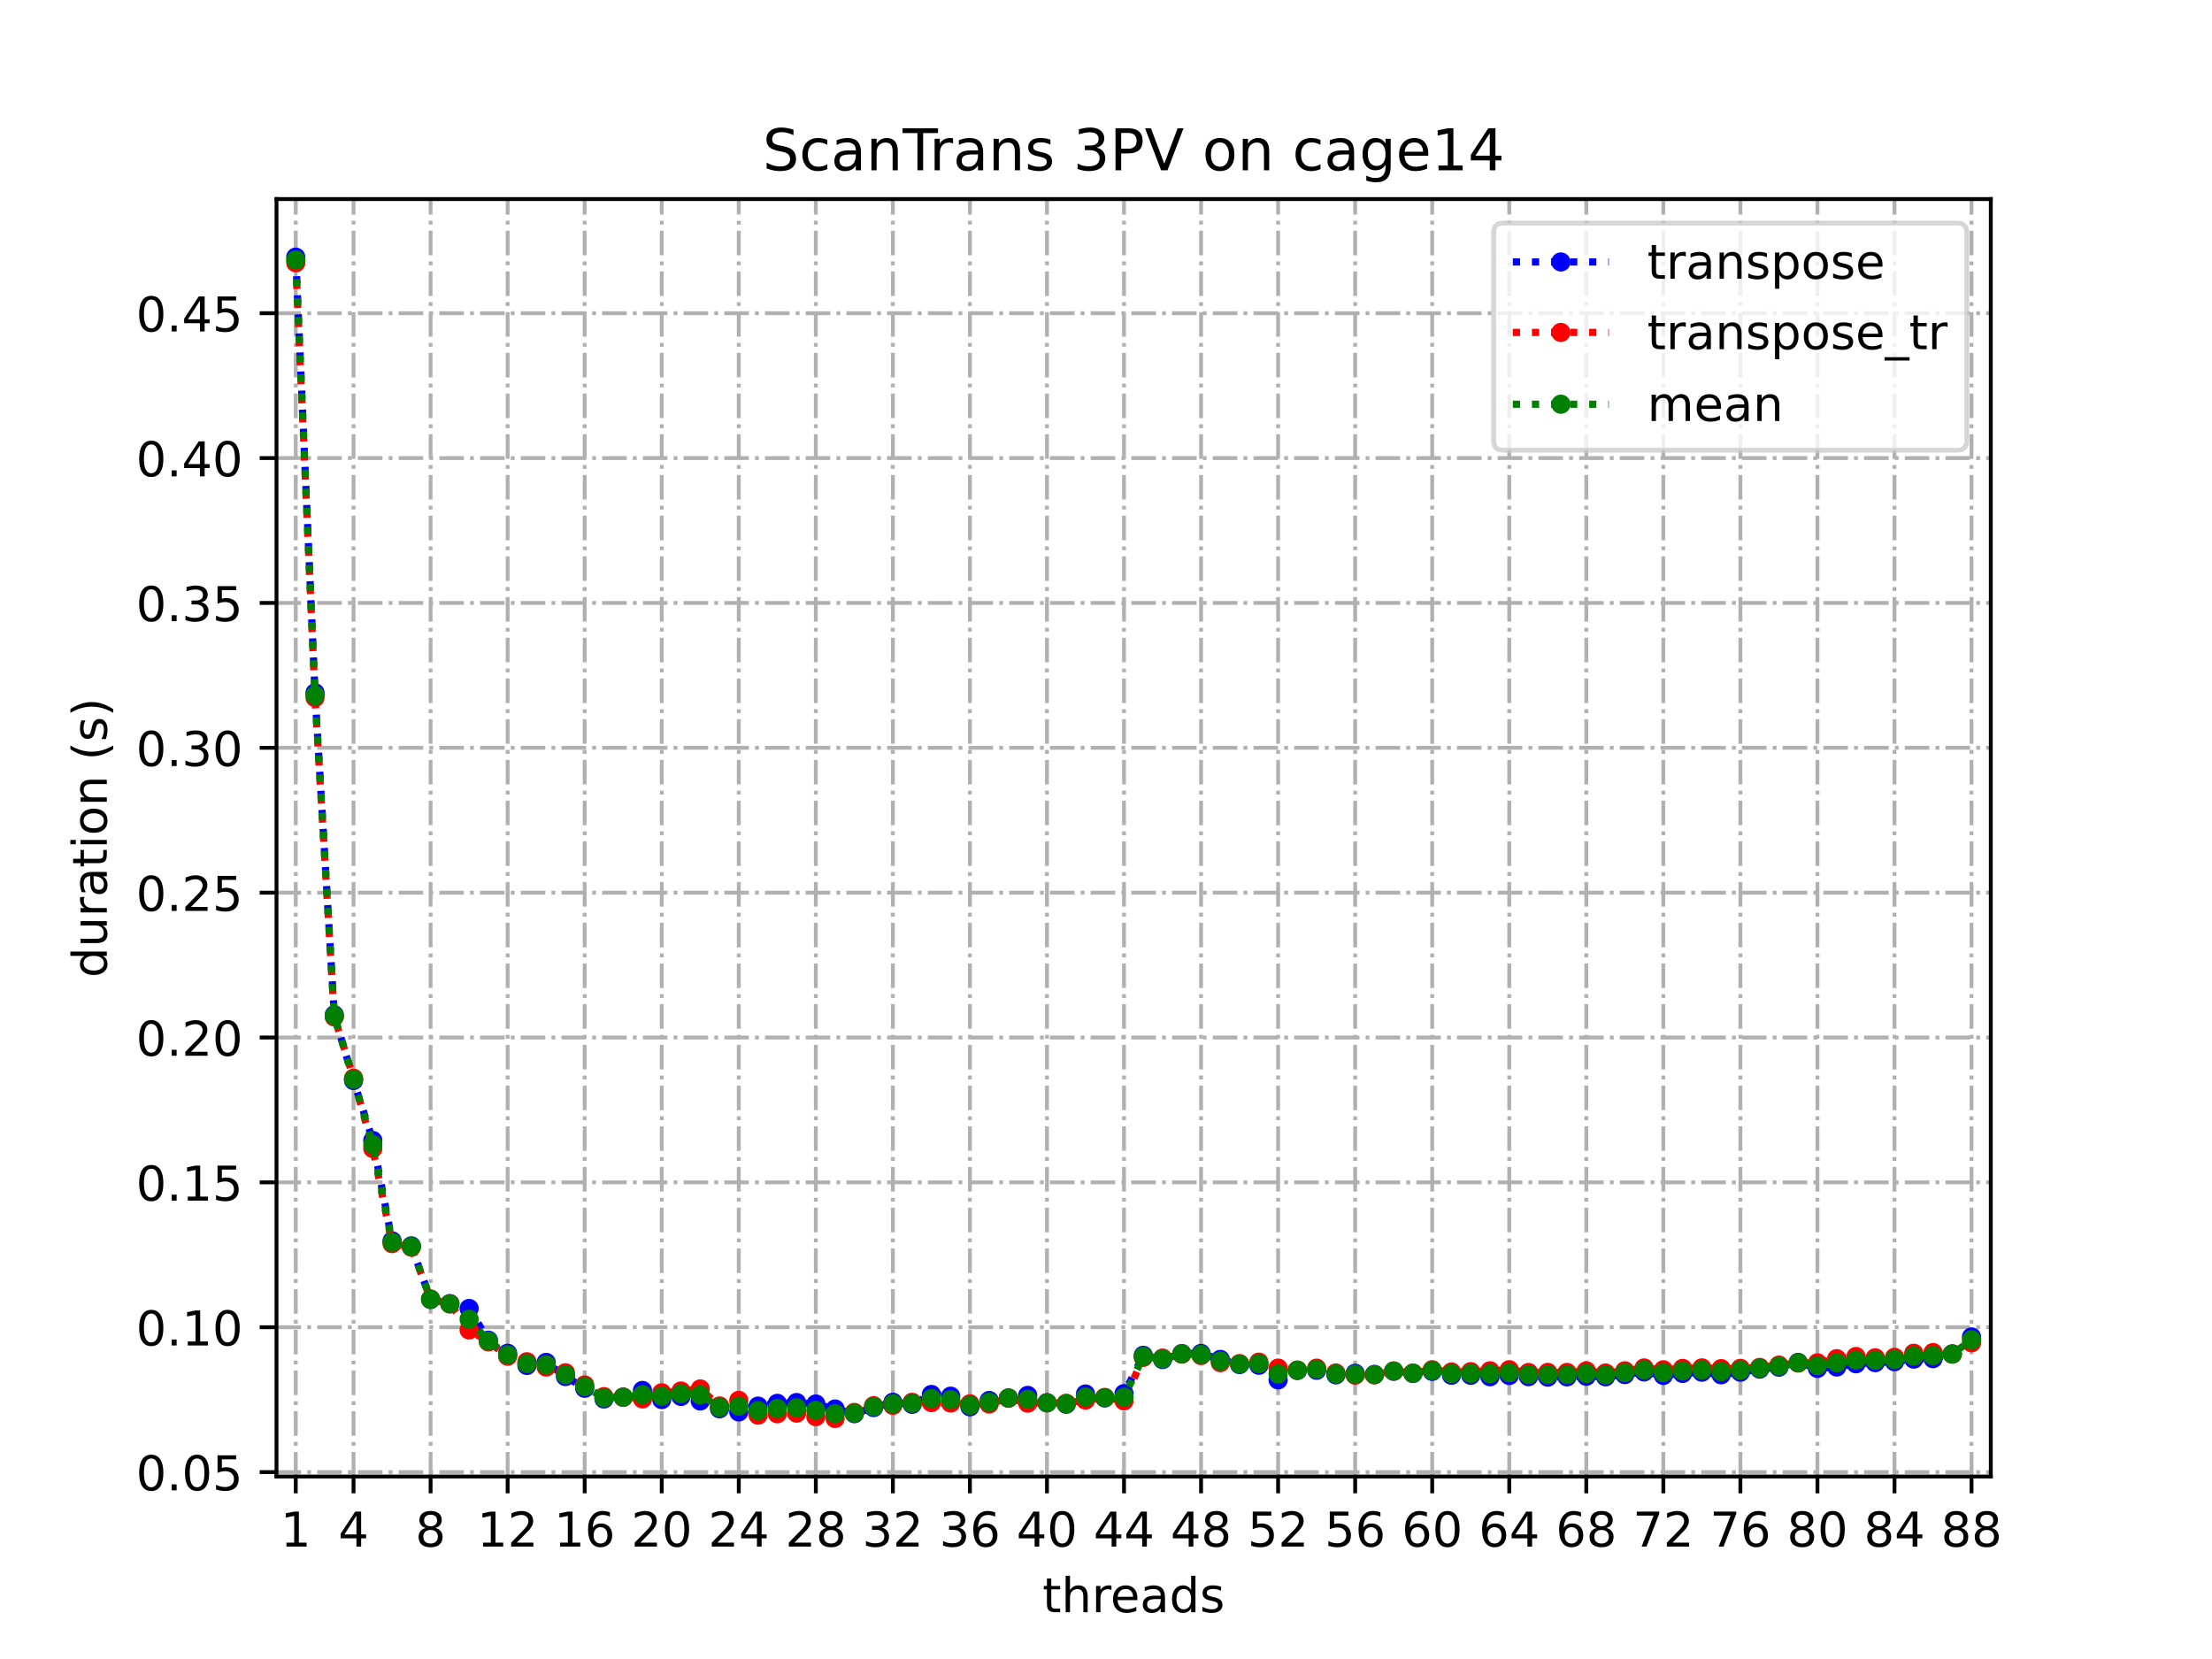 <?xml version="1.0" encoding="utf-8" standalone="no"?>
<!DOCTYPE svg PUBLIC "-//W3C//DTD SVG 1.1//EN"
  "http://www.w3.org/Graphics/SVG/1.1/DTD/svg11.dtd">
<!-- Created with matplotlib (https://matplotlib.org/) -->
<svg height="345.6pt" version="1.1" viewBox="0 0 460.8 345.6" width="460.8pt" xmlns="http://www.w3.org/2000/svg" xmlns:xlink="http://www.w3.org/1999/xlink">
 <defs>
  <style type="text/css">
*{stroke-linecap:butt;stroke-linejoin:round;}
  </style>
 </defs>
 <g id="figure_1">
  <g id="patch_1">
   <path d="M 0 345.6 
L 460.8 345.6 
L 460.8 0 
L 0 0 
z
" style="fill:#ffffff;"/>
  </g>
  <g id="axes_1">
   <g id="patch_2">
    <path d="M 57.6 307.584 
L 414.72 307.584 
L 414.72 41.472 
L 57.6 41.472 
z
" style="fill:#ffffff;"/>
   </g>
   <g id="matplotlib.axis_1">
    <g id="xtick_1">
     <g id="line2d_1">
      <path clip-path="url(#p4f1a4b9afc)" d="M 61.613 307.584 
L 61.613 41.472 
" style="fill:none;stroke:#b0b0b0;stroke-dasharray:5.12,1.28,0.8,1.28;stroke-dashoffset:0;stroke-width:0.8;"/>
     </g>
     <g id="line2d_2">
      <defs>
       <path d="M 0 0 
L 0 3.5 
" id="m9229c3d0d3" style="stroke:#000000;stroke-width:0.8;"/>
      </defs>
      <g>
       <use style="stroke:#000000;stroke-width:0.8;" x="61.613" xlink:href="#m9229c3d0d3" y="307.584"/>
      </g>
     </g>
     <g id="text_1">
      <!-- 1 -->
      <defs>
       <path d="M 12.406 8.297 
L 28.516 8.297 
L 28.516 63.922 
L 10.984 60.406 
L 10.984 69.391 
L 28.422 72.906 
L 38.281 72.906 
L 38.281 8.297 
L 54.391 8.297 
L 54.391 0 
L 12.406 0 
z
" id="DejaVuSans-49"/>
      </defs>
      <g transform="translate(58.431 322.182)scale(0.1 -0.1)">
       <use xlink:href="#DejaVuSans-49"/>
      </g>
     </g>
    </g>
    <g id="xtick_2">
     <g id="line2d_3">
      <path clip-path="url(#p4f1a4b9afc)" d="M 73.65 307.584 
L 73.65 41.472 
" style="fill:none;stroke:#b0b0b0;stroke-dasharray:5.12,1.28,0.8,1.28;stroke-dashoffset:0;stroke-width:0.8;"/>
     </g>
     <g id="line2d_4">
      <g>
       <use style="stroke:#000000;stroke-width:0.8;" x="73.65" xlink:href="#m9229c3d0d3" y="307.584"/>
      </g>
     </g>
     <g id="text_2">
      <!-- 4 -->
      <defs>
       <path d="M 37.797 64.312 
L 12.891 25.391 
L 37.797 25.391 
z
M 35.203 72.906 
L 47.609 72.906 
L 47.609 25.391 
L 58.016 25.391 
L 58.016 17.188 
L 47.609 17.188 
L 47.609 0 
L 37.797 0 
L 37.797 17.188 
L 4.891 17.188 
L 4.891 26.703 
z
" id="DejaVuSans-52"/>
      </defs>
      <g transform="translate(70.469 322.182)scale(0.1 -0.1)">
       <use xlink:href="#DejaVuSans-52"/>
      </g>
     </g>
    </g>
    <g id="xtick_3">
     <g id="line2d_5">
      <path clip-path="url(#p4f1a4b9afc)" d="M 89.701 307.584 
L 89.701 41.472 
" style="fill:none;stroke:#b0b0b0;stroke-dasharray:5.12,1.28,0.8,1.28;stroke-dashoffset:0;stroke-width:0.8;"/>
     </g>
     <g id="line2d_6">
      <g>
       <use style="stroke:#000000;stroke-width:0.8;" x="89.701" xlink:href="#m9229c3d0d3" y="307.584"/>
      </g>
     </g>
     <g id="text_3">
      <!-- 8 -->
      <defs>
       <path d="M 31.781 34.625 
Q 24.75 34.625 20.719 30.859 
Q 16.703 27.094 16.703 20.516 
Q 16.703 13.922 20.719 10.156 
Q 24.75 6.391 31.781 6.391 
Q 38.812 6.391 42.859 10.172 
Q 46.922 13.969 46.922 20.516 
Q 46.922 27.094 42.891 30.859 
Q 38.875 34.625 31.781 34.625 
z
M 21.922 38.812 
Q 15.578 40.375 12.031 44.719 
Q 8.5 49.078 8.5 55.328 
Q 8.5 64.062 14.719 69.141 
Q 20.953 74.219 31.781 74.219 
Q 42.672 74.219 48.875 69.141 
Q 55.078 64.062 55.078 55.328 
Q 55.078 49.078 51.531 44.719 
Q 48 40.375 41.703 38.812 
Q 48.828 37.156 52.797 32.312 
Q 56.781 27.484 56.781 20.516 
Q 56.781 9.906 50.312 4.234 
Q 43.844 -1.422 31.781 -1.422 
Q 19.734 -1.422 13.25 4.234 
Q 6.781 9.906 6.781 20.516 
Q 6.781 27.484 10.781 32.312 
Q 14.797 37.156 21.922 38.812 
z
M 18.312 54.391 
Q 18.312 48.734 21.844 45.562 
Q 25.391 42.391 31.781 42.391 
Q 38.141 42.391 41.719 45.562 
Q 45.312 48.734 45.312 54.391 
Q 45.312 60.062 41.719 63.234 
Q 38.141 66.406 31.781 66.406 
Q 25.391 66.406 21.844 63.234 
Q 18.312 60.062 18.312 54.391 
z
" id="DejaVuSans-56"/>
      </defs>
      <g transform="translate(86.519 322.182)scale(0.1 -0.1)">
       <use xlink:href="#DejaVuSans-56"/>
      </g>
     </g>
    </g>
    <g id="xtick_4">
     <g id="line2d_7">
      <path clip-path="url(#p4f1a4b9afc)" d="M 105.751 307.584 
L 105.751 41.472 
" style="fill:none;stroke:#b0b0b0;stroke-dasharray:5.12,1.28,0.8,1.28;stroke-dashoffset:0;stroke-width:0.8;"/>
     </g>
     <g id="line2d_8">
      <g>
       <use style="stroke:#000000;stroke-width:0.8;" x="105.751" xlink:href="#m9229c3d0d3" y="307.584"/>
      </g>
     </g>
     <g id="text_4">
      <!-- 12 -->
      <defs>
       <path d="M 19.188 8.297 
L 53.609 8.297 
L 53.609 0 
L 7.328 0 
L 7.328 8.297 
Q 12.938 14.109 22.625 23.891 
Q 32.328 33.688 34.812 36.531 
Q 39.547 41.844 41.422 45.531 
Q 43.312 49.219 43.312 52.781 
Q 43.312 58.594 39.234 62.25 
Q 35.156 65.922 28.609 65.922 
Q 23.969 65.922 18.812 64.312 
Q 13.672 62.703 7.812 59.422 
L 7.812 69.391 
Q 13.766 71.781 18.938 73 
Q 24.125 74.219 28.422 74.219 
Q 39.75 74.219 46.484 68.547 
Q 53.219 62.891 53.219 53.422 
Q 53.219 48.922 51.531 44.891 
Q 49.859 40.875 45.406 35.406 
Q 44.188 33.984 37.641 27.219 
Q 31.109 20.453 19.188 8.297 
z
" id="DejaVuSans-50"/>
      </defs>
      <g transform="translate(99.389 322.182)scale(0.1 -0.1)">
       <use xlink:href="#DejaVuSans-49"/>
       <use x="63.623" xlink:href="#DejaVuSans-50"/>
      </g>
     </g>
    </g>
    <g id="xtick_5">
     <g id="line2d_9">
      <path clip-path="url(#p4f1a4b9afc)" d="M 121.801 307.584 
L 121.801 41.472 
" style="fill:none;stroke:#b0b0b0;stroke-dasharray:5.12,1.28,0.8,1.28;stroke-dashoffset:0;stroke-width:0.8;"/>
     </g>
     <g id="line2d_10">
      <g>
       <use style="stroke:#000000;stroke-width:0.8;" x="121.801" xlink:href="#m9229c3d0d3" y="307.584"/>
      </g>
     </g>
     <g id="text_5">
      <!-- 16 -->
      <defs>
       <path d="M 33.016 40.375 
Q 26.375 40.375 22.484 35.828 
Q 18.609 31.297 18.609 23.391 
Q 18.609 15.531 22.484 10.953 
Q 26.375 6.391 33.016 6.391 
Q 39.656 6.391 43.531 10.953 
Q 47.406 15.531 47.406 23.391 
Q 47.406 31.297 43.531 35.828 
Q 39.656 40.375 33.016 40.375 
z
M 52.594 71.297 
L 52.594 62.312 
Q 48.875 64.062 45.094 64.984 
Q 41.312 65.922 37.594 65.922 
Q 27.828 65.922 22.672 59.328 
Q 17.531 52.734 16.797 39.406 
Q 19.672 43.656 24.016 45.922 
Q 28.375 48.188 33.594 48.188 
Q 44.578 48.188 50.953 41.516 
Q 57.328 34.859 57.328 23.391 
Q 57.328 12.156 50.688 5.359 
Q 44.047 -1.422 33.016 -1.422 
Q 20.359 -1.422 13.672 8.266 
Q 6.984 17.969 6.984 36.375 
Q 6.984 53.656 15.188 63.938 
Q 23.391 74.219 37.203 74.219 
Q 40.922 74.219 44.703 73.484 
Q 48.484 72.75 52.594 71.297 
z
" id="DejaVuSans-54"/>
      </defs>
      <g transform="translate(115.439 322.182)scale(0.1 -0.1)">
       <use xlink:href="#DejaVuSans-49"/>
       <use x="63.623" xlink:href="#DejaVuSans-54"/>
      </g>
     </g>
    </g>
    <g id="xtick_6">
     <g id="line2d_11">
      <path clip-path="url(#p4f1a4b9afc)" d="M 137.852 307.584 
L 137.852 41.472 
" style="fill:none;stroke:#b0b0b0;stroke-dasharray:5.12,1.28,0.8,1.28;stroke-dashoffset:0;stroke-width:0.8;"/>
     </g>
     <g id="line2d_12">
      <g>
       <use style="stroke:#000000;stroke-width:0.8;" x="137.852" xlink:href="#m9229c3d0d3" y="307.584"/>
      </g>
     </g>
     <g id="text_6">
      <!-- 20 -->
      <defs>
       <path d="M 31.781 66.406 
Q 24.172 66.406 20.328 58.906 
Q 16.5 51.422 16.5 36.375 
Q 16.5 21.391 20.328 13.891 
Q 24.172 6.391 31.781 6.391 
Q 39.453 6.391 43.281 13.891 
Q 47.125 21.391 47.125 36.375 
Q 47.125 51.422 43.281 58.906 
Q 39.453 66.406 31.781 66.406 
z
M 31.781 74.219 
Q 44.047 74.219 50.516 64.516 
Q 56.984 54.828 56.984 36.375 
Q 56.984 17.969 50.516 8.266 
Q 44.047 -1.422 31.781 -1.422 
Q 19.531 -1.422 13.062 8.266 
Q 6.594 17.969 6.594 36.375 
Q 6.594 54.828 13.062 64.516 
Q 19.531 74.219 31.781 74.219 
z
" id="DejaVuSans-48"/>
      </defs>
      <g transform="translate(131.489 322.182)scale(0.1 -0.1)">
       <use xlink:href="#DejaVuSans-50"/>
       <use x="63.623" xlink:href="#DejaVuSans-48"/>
      </g>
     </g>
    </g>
    <g id="xtick_7">
     <g id="line2d_13">
      <path clip-path="url(#p4f1a4b9afc)" d="M 153.902 307.584 
L 153.902 41.472 
" style="fill:none;stroke:#b0b0b0;stroke-dasharray:5.12,1.28,0.8,1.28;stroke-dashoffset:0;stroke-width:0.8;"/>
     </g>
     <g id="line2d_14">
      <g>
       <use style="stroke:#000000;stroke-width:0.8;" x="153.902" xlink:href="#m9229c3d0d3" y="307.584"/>
      </g>
     </g>
     <g id="text_7">
      <!-- 24 -->
      <g transform="translate(147.54 322.182)scale(0.1 -0.1)">
       <use xlink:href="#DejaVuSans-50"/>
       <use x="63.623" xlink:href="#DejaVuSans-52"/>
      </g>
     </g>
    </g>
    <g id="xtick_8">
     <g id="line2d_15">
      <path clip-path="url(#p4f1a4b9afc)" d="M 169.952 307.584 
L 169.952 41.472 
" style="fill:none;stroke:#b0b0b0;stroke-dasharray:5.12,1.28,0.8,1.28;stroke-dashoffset:0;stroke-width:0.8;"/>
     </g>
     <g id="line2d_16">
      <g>
       <use style="stroke:#000000;stroke-width:0.8;" x="169.952" xlink:href="#m9229c3d0d3" y="307.584"/>
      </g>
     </g>
     <g id="text_8">
      <!-- 28 -->
      <g transform="translate(163.59 322.182)scale(0.1 -0.1)">
       <use xlink:href="#DejaVuSans-50"/>
       <use x="63.623" xlink:href="#DejaVuSans-56"/>
      </g>
     </g>
    </g>
    <g id="xtick_9">
     <g id="line2d_17">
      <path clip-path="url(#p4f1a4b9afc)" d="M 186.003 307.584 
L 186.003 41.472 
" style="fill:none;stroke:#b0b0b0;stroke-dasharray:5.12,1.28,0.8,1.28;stroke-dashoffset:0;stroke-width:0.8;"/>
     </g>
     <g id="line2d_18">
      <g>
       <use style="stroke:#000000;stroke-width:0.8;" x="186.003" xlink:href="#m9229c3d0d3" y="307.584"/>
      </g>
     </g>
     <g id="text_9">
      <!-- 32 -->
      <defs>
       <path d="M 40.578 39.312 
Q 47.656 37.797 51.625 33 
Q 55.609 28.219 55.609 21.188 
Q 55.609 10.406 48.188 4.484 
Q 40.766 -1.422 27.094 -1.422 
Q 22.516 -1.422 17.656 -0.516 
Q 12.797 0.391 7.625 2.203 
L 7.625 11.719 
Q 11.719 9.328 16.594 8.109 
Q 21.484 6.891 26.812 6.891 
Q 36.078 6.891 40.938 10.547 
Q 45.797 14.203 45.797 21.188 
Q 45.797 27.641 41.281 31.266 
Q 36.766 34.906 28.719 34.906 
L 20.219 34.906 
L 20.219 43.016 
L 29.109 43.016 
Q 36.375 43.016 40.234 45.922 
Q 44.094 48.828 44.094 54.297 
Q 44.094 59.906 40.109 62.906 
Q 36.141 65.922 28.719 65.922 
Q 24.656 65.922 20.016 65.031 
Q 15.375 64.156 9.812 62.312 
L 9.812 71.094 
Q 15.438 72.656 20.344 73.438 
Q 25.25 74.219 29.594 74.219 
Q 40.828 74.219 47.359 69.109 
Q 53.906 64.016 53.906 55.328 
Q 53.906 49.266 50.438 45.094 
Q 46.969 40.922 40.578 39.312 
z
" id="DejaVuSans-51"/>
      </defs>
      <g transform="translate(179.64 322.182)scale(0.1 -0.1)">
       <use xlink:href="#DejaVuSans-51"/>
       <use x="63.623" xlink:href="#DejaVuSans-50"/>
      </g>
     </g>
    </g>
    <g id="xtick_10">
     <g id="line2d_19">
      <path clip-path="url(#p4f1a4b9afc)" d="M 202.053 307.584 
L 202.053 41.472 
" style="fill:none;stroke:#b0b0b0;stroke-dasharray:5.12,1.28,0.8,1.28;stroke-dashoffset:0;stroke-width:0.8;"/>
     </g>
     <g id="line2d_20">
      <g>
       <use style="stroke:#000000;stroke-width:0.8;" x="202.053" xlink:href="#m9229c3d0d3" y="307.584"/>
      </g>
     </g>
     <g id="text_10">
      <!-- 36 -->
      <g transform="translate(195.691 322.182)scale(0.1 -0.1)">
       <use xlink:href="#DejaVuSans-51"/>
       <use x="63.623" xlink:href="#DejaVuSans-54"/>
      </g>
     </g>
    </g>
    <g id="xtick_11">
     <g id="line2d_21">
      <path clip-path="url(#p4f1a4b9afc)" d="M 218.103 307.584 
L 218.103 41.472 
" style="fill:none;stroke:#b0b0b0;stroke-dasharray:5.12,1.28,0.8,1.28;stroke-dashoffset:0;stroke-width:0.8;"/>
     </g>
     <g id="line2d_22">
      <g>
       <use style="stroke:#000000;stroke-width:0.8;" x="218.103" xlink:href="#m9229c3d0d3" y="307.584"/>
      </g>
     </g>
     <g id="text_11">
      <!-- 40 -->
      <g transform="translate(211.741 322.182)scale(0.1 -0.1)">
       <use xlink:href="#DejaVuSans-52"/>
       <use x="63.623" xlink:href="#DejaVuSans-48"/>
      </g>
     </g>
    </g>
    <g id="xtick_12">
     <g id="line2d_23">
      <path clip-path="url(#p4f1a4b9afc)" d="M 234.154 307.584 
L 234.154 41.472 
" style="fill:none;stroke:#b0b0b0;stroke-dasharray:5.12,1.28,0.8,1.28;stroke-dashoffset:0;stroke-width:0.8;"/>
     </g>
     <g id="line2d_24">
      <g>
       <use style="stroke:#000000;stroke-width:0.8;" x="234.154" xlink:href="#m9229c3d0d3" y="307.584"/>
      </g>
     </g>
     <g id="text_12">
      <!-- 44 -->
      <g transform="translate(227.791 322.182)scale(0.1 -0.1)">
       <use xlink:href="#DejaVuSans-52"/>
       <use x="63.623" xlink:href="#DejaVuSans-52"/>
      </g>
     </g>
    </g>
    <g id="xtick_13">
     <g id="line2d_25">
      <path clip-path="url(#p4f1a4b9afc)" d="M 250.204 307.584 
L 250.204 41.472 
" style="fill:none;stroke:#b0b0b0;stroke-dasharray:5.12,1.28,0.8,1.28;stroke-dashoffset:0;stroke-width:0.8;"/>
     </g>
     <g id="line2d_26">
      <g>
       <use style="stroke:#000000;stroke-width:0.8;" x="250.204" xlink:href="#m9229c3d0d3" y="307.584"/>
      </g>
     </g>
     <g id="text_13">
      <!-- 48 -->
      <g transform="translate(243.842 322.182)scale(0.1 -0.1)">
       <use xlink:href="#DejaVuSans-52"/>
       <use x="63.623" xlink:href="#DejaVuSans-56"/>
      </g>
     </g>
    </g>
    <g id="xtick_14">
     <g id="line2d_27">
      <path clip-path="url(#p4f1a4b9afc)" d="M 266.254 307.584 
L 266.254 41.472 
" style="fill:none;stroke:#b0b0b0;stroke-dasharray:5.12,1.28,0.8,1.28;stroke-dashoffset:0;stroke-width:0.8;"/>
     </g>
     <g id="line2d_28">
      <g>
       <use style="stroke:#000000;stroke-width:0.8;" x="266.254" xlink:href="#m9229c3d0d3" y="307.584"/>
      </g>
     </g>
     <g id="text_14">
      <!-- 52 -->
      <defs>
       <path d="M 10.797 72.906 
L 49.516 72.906 
L 49.516 64.594 
L 19.828 64.594 
L 19.828 46.734 
Q 21.969 47.469 24.109 47.828 
Q 26.266 48.188 28.422 48.188 
Q 40.625 48.188 47.75 41.5 
Q 54.891 34.812 54.891 23.391 
Q 54.891 11.625 47.562 5.094 
Q 40.234 -1.422 26.906 -1.422 
Q 22.312 -1.422 17.547 -0.641 
Q 12.797 0.141 7.719 1.703 
L 7.719 11.625 
Q 12.109 9.234 16.797 8.062 
Q 21.484 6.891 26.703 6.891 
Q 35.156 6.891 40.078 11.328 
Q 45.016 15.766 45.016 23.391 
Q 45.016 31 40.078 35.438 
Q 35.156 39.891 26.703 39.891 
Q 22.75 39.891 18.812 39.016 
Q 14.891 38.141 10.797 36.281 
z
" id="DejaVuSans-53"/>
      </defs>
      <g transform="translate(259.892 322.182)scale(0.1 -0.1)">
       <use xlink:href="#DejaVuSans-53"/>
       <use x="63.623" xlink:href="#DejaVuSans-50"/>
      </g>
     </g>
    </g>
    <g id="xtick_15">
     <g id="line2d_29">
      <path clip-path="url(#p4f1a4b9afc)" d="M 282.305 307.584 
L 282.305 41.472 
" style="fill:none;stroke:#b0b0b0;stroke-dasharray:5.12,1.28,0.8,1.28;stroke-dashoffset:0;stroke-width:0.8;"/>
     </g>
     <g id="line2d_30">
      <g>
       <use style="stroke:#000000;stroke-width:0.8;" x="282.305" xlink:href="#m9229c3d0d3" y="307.584"/>
      </g>
     </g>
     <g id="text_15">
      <!-- 56 -->
      <g transform="translate(275.942 322.182)scale(0.1 -0.1)">
       <use xlink:href="#DejaVuSans-53"/>
       <use x="63.623" xlink:href="#DejaVuSans-54"/>
      </g>
     </g>
    </g>
    <g id="xtick_16">
     <g id="line2d_31">
      <path clip-path="url(#p4f1a4b9afc)" d="M 298.355 307.584 
L 298.355 41.472 
" style="fill:none;stroke:#b0b0b0;stroke-dasharray:5.12,1.28,0.8,1.28;stroke-dashoffset:0;stroke-width:0.8;"/>
     </g>
     <g id="line2d_32">
      <g>
       <use style="stroke:#000000;stroke-width:0.8;" x="298.355" xlink:href="#m9229c3d0d3" y="307.584"/>
      </g>
     </g>
     <g id="text_16">
      <!-- 60 -->
      <g transform="translate(291.993 322.182)scale(0.1 -0.1)">
       <use xlink:href="#DejaVuSans-54"/>
       <use x="63.623" xlink:href="#DejaVuSans-48"/>
      </g>
     </g>
    </g>
    <g id="xtick_17">
     <g id="line2d_33">
      <path clip-path="url(#p4f1a4b9afc)" d="M 314.405 307.584 
L 314.405 41.472 
" style="fill:none;stroke:#b0b0b0;stroke-dasharray:5.12,1.28,0.8,1.28;stroke-dashoffset:0;stroke-width:0.8;"/>
     </g>
     <g id="line2d_34">
      <g>
       <use style="stroke:#000000;stroke-width:0.8;" x="314.405" xlink:href="#m9229c3d0d3" y="307.584"/>
      </g>
     </g>
     <g id="text_17">
      <!-- 64 -->
      <g transform="translate(308.043 322.182)scale(0.1 -0.1)">
       <use xlink:href="#DejaVuSans-54"/>
       <use x="63.623" xlink:href="#DejaVuSans-52"/>
      </g>
     </g>
    </g>
    <g id="xtick_18">
     <g id="line2d_35">
      <path clip-path="url(#p4f1a4b9afc)" d="M 330.456 307.584 
L 330.456 41.472 
" style="fill:none;stroke:#b0b0b0;stroke-dasharray:5.12,1.28,0.8,1.28;stroke-dashoffset:0;stroke-width:0.8;"/>
     </g>
     <g id="line2d_36">
      <g>
       <use style="stroke:#000000;stroke-width:0.8;" x="330.456" xlink:href="#m9229c3d0d3" y="307.584"/>
      </g>
     </g>
     <g id="text_18">
      <!-- 68 -->
      <g transform="translate(324.093 322.182)scale(0.1 -0.1)">
       <use xlink:href="#DejaVuSans-54"/>
       <use x="63.623" xlink:href="#DejaVuSans-56"/>
      </g>
     </g>
    </g>
    <g id="xtick_19">
     <g id="line2d_37">
      <path clip-path="url(#p4f1a4b9afc)" d="M 346.506 307.584 
L 346.506 41.472 
" style="fill:none;stroke:#b0b0b0;stroke-dasharray:5.12,1.28,0.8,1.28;stroke-dashoffset:0;stroke-width:0.8;"/>
     </g>
     <g id="line2d_38">
      <g>
       <use style="stroke:#000000;stroke-width:0.8;" x="346.506" xlink:href="#m9229c3d0d3" y="307.584"/>
      </g>
     </g>
     <g id="text_19">
      <!-- 72 -->
      <defs>
       <path d="M 8.203 72.906 
L 55.078 72.906 
L 55.078 68.703 
L 28.609 0 
L 18.312 0 
L 43.219 64.594 
L 8.203 64.594 
z
" id="DejaVuSans-55"/>
      </defs>
      <g transform="translate(340.144 322.182)scale(0.1 -0.1)">
       <use xlink:href="#DejaVuSans-55"/>
       <use x="63.623" xlink:href="#DejaVuSans-50"/>
      </g>
     </g>
    </g>
    <g id="xtick_20">
     <g id="line2d_39">
      <path clip-path="url(#p4f1a4b9afc)" d="M 362.556 307.584 
L 362.556 41.472 
" style="fill:none;stroke:#b0b0b0;stroke-dasharray:5.12,1.28,0.8,1.28;stroke-dashoffset:0;stroke-width:0.8;"/>
     </g>
     <g id="line2d_40">
      <g>
       <use style="stroke:#000000;stroke-width:0.8;" x="362.556" xlink:href="#m9229c3d0d3" y="307.584"/>
      </g>
     </g>
     <g id="text_20">
      <!-- 76 -->
      <g transform="translate(356.194 322.182)scale(0.1 -0.1)">
       <use xlink:href="#DejaVuSans-55"/>
       <use x="63.623" xlink:href="#DejaVuSans-54"/>
      </g>
     </g>
    </g>
    <g id="xtick_21">
     <g id="line2d_41">
      <path clip-path="url(#p4f1a4b9afc)" d="M 378.607 307.584 
L 378.607 41.472 
" style="fill:none;stroke:#b0b0b0;stroke-dasharray:5.12,1.28,0.8,1.28;stroke-dashoffset:0;stroke-width:0.8;"/>
     </g>
     <g id="line2d_42">
      <g>
       <use style="stroke:#000000;stroke-width:0.8;" x="378.607" xlink:href="#m9229c3d0d3" y="307.584"/>
      </g>
     </g>
     <g id="text_21">
      <!-- 80 -->
      <g transform="translate(372.244 322.182)scale(0.1 -0.1)">
       <use xlink:href="#DejaVuSans-56"/>
       <use x="63.623" xlink:href="#DejaVuSans-48"/>
      </g>
     </g>
    </g>
    <g id="xtick_22">
     <g id="line2d_43">
      <path clip-path="url(#p4f1a4b9afc)" d="M 394.657 307.584 
L 394.657 41.472 
" style="fill:none;stroke:#b0b0b0;stroke-dasharray:5.12,1.28,0.8,1.28;stroke-dashoffset:0;stroke-width:0.8;"/>
     </g>
     <g id="line2d_44">
      <g>
       <use style="stroke:#000000;stroke-width:0.8;" x="394.657" xlink:href="#m9229c3d0d3" y="307.584"/>
      </g>
     </g>
     <g id="text_22">
      <!-- 84 -->
      <g transform="translate(388.295 322.182)scale(0.1 -0.1)">
       <use xlink:href="#DejaVuSans-56"/>
       <use x="63.623" xlink:href="#DejaVuSans-52"/>
      </g>
     </g>
    </g>
    <g id="xtick_23">
     <g id="line2d_45">
      <path clip-path="url(#p4f1a4b9afc)" d="M 410.707 307.584 
L 410.707 41.472 
" style="fill:none;stroke:#b0b0b0;stroke-dasharray:5.12,1.28,0.8,1.28;stroke-dashoffset:0;stroke-width:0.8;"/>
     </g>
     <g id="line2d_46">
      <g>
       <use style="stroke:#000000;stroke-width:0.8;" x="410.707" xlink:href="#m9229c3d0d3" y="307.584"/>
      </g>
     </g>
     <g id="text_23">
      <!-- 88 -->
      <g transform="translate(404.345 322.182)scale(0.1 -0.1)">
       <use xlink:href="#DejaVuSans-56"/>
       <use x="63.623" xlink:href="#DejaVuSans-56"/>
      </g>
     </g>
    </g>
    <g id="text_24">
     <!-- threads -->
     <defs>
      <path d="M 18.312 70.219 
L 18.312 54.688 
L 36.812 54.688 
L 36.812 47.703 
L 18.312 47.703 
L 18.312 18.016 
Q 18.312 11.328 20.141 9.422 
Q 21.969 7.516 27.594 7.516 
L 36.812 7.516 
L 36.812 0 
L 27.594 0 
Q 17.188 0 13.234 3.875 
Q 9.281 7.766 9.281 18.016 
L 9.281 47.703 
L 2.688 47.703 
L 2.688 54.688 
L 9.281 54.688 
L 9.281 70.219 
z
" id="DejaVuSans-116"/>
      <path d="M 54.891 33.016 
L 54.891 0 
L 45.906 0 
L 45.906 32.719 
Q 45.906 40.484 42.875 44.328 
Q 39.844 48.188 33.797 48.188 
Q 26.516 48.188 22.312 43.547 
Q 18.109 38.922 18.109 30.906 
L 18.109 0 
L 9.078 0 
L 9.078 75.984 
L 18.109 75.984 
L 18.109 46.188 
Q 21.344 51.125 25.703 53.562 
Q 30.078 56 35.797 56 
Q 45.219 56 50.047 50.172 
Q 54.891 44.344 54.891 33.016 
z
" id="DejaVuSans-104"/>
      <path d="M 41.109 46.297 
Q 39.594 47.172 37.812 47.578 
Q 36.031 48 33.891 48 
Q 26.266 48 22.188 43.047 
Q 18.109 38.094 18.109 28.812 
L 18.109 0 
L 9.078 0 
L 9.078 54.688 
L 18.109 54.688 
L 18.109 46.188 
Q 20.953 51.172 25.484 53.578 
Q 30.031 56 36.531 56 
Q 37.453 56 38.578 55.875 
Q 39.703 55.766 41.062 55.516 
z
" id="DejaVuSans-114"/>
      <path d="M 56.203 29.594 
L 56.203 25.203 
L 14.891 25.203 
Q 15.484 15.922 20.484 11.062 
Q 25.484 6.203 34.422 6.203 
Q 39.594 6.203 44.453 7.469 
Q 49.312 8.734 54.109 11.281 
L 54.109 2.781 
Q 49.266 0.734 44.188 -0.344 
Q 39.109 -1.422 33.891 -1.422 
Q 20.797 -1.422 13.156 6.188 
Q 5.516 13.812 5.516 26.812 
Q 5.516 40.234 12.766 48.109 
Q 20.016 56 32.328 56 
Q 43.359 56 49.781 48.891 
Q 56.203 41.797 56.203 29.594 
z
M 47.219 32.234 
Q 47.125 39.594 43.094 43.984 
Q 39.062 48.391 32.422 48.391 
Q 24.906 48.391 20.391 44.141 
Q 15.875 39.891 15.188 32.172 
z
" id="DejaVuSans-101"/>
      <path d="M 34.281 27.484 
Q 23.391 27.484 19.188 25 
Q 14.984 22.516 14.984 16.5 
Q 14.984 11.719 18.141 8.906 
Q 21.297 6.109 26.703 6.109 
Q 34.188 6.109 38.703 11.406 
Q 43.219 16.703 43.219 25.484 
L 43.219 27.484 
z
M 52.203 31.203 
L 52.203 0 
L 43.219 0 
L 43.219 8.297 
Q 40.141 3.328 35.547 0.953 
Q 30.953 -1.422 24.312 -1.422 
Q 15.922 -1.422 10.953 3.297 
Q 6 8.016 6 15.922 
Q 6 25.141 12.172 29.828 
Q 18.359 34.516 30.609 34.516 
L 43.219 34.516 
L 43.219 35.406 
Q 43.219 41.609 39.141 45 
Q 35.062 48.391 27.688 48.391 
Q 23 48.391 18.547 47.266 
Q 14.109 46.141 10.016 43.891 
L 10.016 52.203 
Q 14.938 54.109 19.578 55.047 
Q 24.219 56 28.609 56 
Q 40.484 56 46.344 49.844 
Q 52.203 43.703 52.203 31.203 
z
" id="DejaVuSans-97"/>
      <path d="M 45.406 46.391 
L 45.406 75.984 
L 54.391 75.984 
L 54.391 0 
L 45.406 0 
L 45.406 8.203 
Q 42.578 3.328 38.25 0.953 
Q 33.938 -1.422 27.875 -1.422 
Q 17.969 -1.422 11.734 6.484 
Q 5.516 14.406 5.516 27.297 
Q 5.516 40.188 11.734 48.094 
Q 17.969 56 27.875 56 
Q 33.938 56 38.25 53.625 
Q 42.578 51.266 45.406 46.391 
z
M 14.797 27.297 
Q 14.797 17.391 18.875 11.75 
Q 22.953 6.109 30.078 6.109 
Q 37.203 6.109 41.297 11.75 
Q 45.406 17.391 45.406 27.297 
Q 45.406 37.203 41.297 42.844 
Q 37.203 48.484 30.078 48.484 
Q 22.953 48.484 18.875 42.844 
Q 14.797 37.203 14.797 27.297 
z
" id="DejaVuSans-100"/>
      <path d="M 44.281 53.078 
L 44.281 44.578 
Q 40.484 46.531 36.375 47.5 
Q 32.281 48.484 27.875 48.484 
Q 21.188 48.484 17.844 46.438 
Q 14.5 44.391 14.5 40.281 
Q 14.5 37.156 16.891 35.375 
Q 19.281 33.594 26.516 31.984 
L 29.594 31.297 
Q 39.156 29.25 43.188 25.516 
Q 47.219 21.781 47.219 15.094 
Q 47.219 7.469 41.188 3.016 
Q 35.156 -1.422 24.609 -1.422 
Q 20.219 -1.422 15.453 -0.562 
Q 10.688 0.297 5.422 2 
L 5.422 11.281 
Q 10.406 8.688 15.234 7.391 
Q 20.062 6.109 24.812 6.109 
Q 31.156 6.109 34.562 8.281 
Q 37.984 10.453 37.984 14.406 
Q 37.984 18.062 35.516 20.016 
Q 33.062 21.969 24.703 23.781 
L 21.578 24.516 
Q 13.234 26.266 9.516 29.906 
Q 5.812 33.547 5.812 39.891 
Q 5.812 47.609 11.281 51.797 
Q 16.75 56 26.812 56 
Q 31.781 56 36.172 55.266 
Q 40.578 54.547 44.281 53.078 
z
" id="DejaVuSans-115"/>
     </defs>
     <g transform="translate(217.169 335.861)scale(0.1 -0.1)">
      <use xlink:href="#DejaVuSans-116"/>
      <use x="39.209" xlink:href="#DejaVuSans-104"/>
      <use x="102.588" xlink:href="#DejaVuSans-114"/>
      <use x="141.451" xlink:href="#DejaVuSans-101"/>
      <use x="202.975" xlink:href="#DejaVuSans-97"/>
      <use x="264.254" xlink:href="#DejaVuSans-100"/>
      <use x="327.73" xlink:href="#DejaVuSans-115"/>
     </g>
    </g>
   </g>
   <g id="matplotlib.axis_2">
    <g id="ytick_1">
     <g id="line2d_47">
      <path clip-path="url(#p4f1a4b9afc)" d="M 57.6 306.663 
L 414.72 306.663 
" style="fill:none;stroke:#b0b0b0;stroke-dasharray:5.12,1.28,0.8,1.28;stroke-dashoffset:0;stroke-width:0.8;"/>
     </g>
     <g id="line2d_48">
      <defs>
       <path d="M 0 0 
L -3.5 0 
" id="m79f0df2351" style="stroke:#000000;stroke-width:0.8;"/>
      </defs>
      <g>
       <use style="stroke:#000000;stroke-width:0.8;" x="57.6" xlink:href="#m79f0df2351" y="306.663"/>
      </g>
     </g>
     <g id="text_25">
      <!-- 0.05 -->
      <defs>
       <path d="M 10.688 12.406 
L 21 12.406 
L 21 0 
L 10.688 0 
z
" id="DejaVuSans-46"/>
      </defs>
      <g transform="translate(28.334 310.463)scale(0.1 -0.1)">
       <use xlink:href="#DejaVuSans-48"/>
       <use x="63.623" xlink:href="#DejaVuSans-46"/>
       <use x="95.41" xlink:href="#DejaVuSans-48"/>
       <use x="159.033" xlink:href="#DejaVuSans-53"/>
      </g>
     </g>
    </g>
    <g id="ytick_2">
     <g id="line2d_49">
      <path clip-path="url(#p4f1a4b9afc)" d="M 57.6 276.487 
L 414.72 276.487 
" style="fill:none;stroke:#b0b0b0;stroke-dasharray:5.12,1.28,0.8,1.28;stroke-dashoffset:0;stroke-width:0.8;"/>
     </g>
     <g id="line2d_50">
      <g>
       <use style="stroke:#000000;stroke-width:0.8;" x="57.6" xlink:href="#m79f0df2351" y="276.487"/>
      </g>
     </g>
     <g id="text_26">
      <!-- 0.10 -->
      <g transform="translate(28.334 280.286)scale(0.1 -0.1)">
       <use xlink:href="#DejaVuSans-48"/>
       <use x="63.623" xlink:href="#DejaVuSans-46"/>
       <use x="95.41" xlink:href="#DejaVuSans-49"/>
       <use x="159.033" xlink:href="#DejaVuSans-48"/>
      </g>
     </g>
    </g>
    <g id="ytick_3">
     <g id="line2d_51">
      <path clip-path="url(#p4f1a4b9afc)" d="M 57.6 246.31 
L 414.72 246.31 
" style="fill:none;stroke:#b0b0b0;stroke-dasharray:5.12,1.28,0.8,1.28;stroke-dashoffset:0;stroke-width:0.8;"/>
     </g>
     <g id="line2d_52">
      <g>
       <use style="stroke:#000000;stroke-width:0.8;" x="57.6" xlink:href="#m79f0df2351" y="246.31"/>
      </g>
     </g>
     <g id="text_27">
      <!-- 0.15 -->
      <g transform="translate(28.334 250.109)scale(0.1 -0.1)">
       <use xlink:href="#DejaVuSans-48"/>
       <use x="63.623" xlink:href="#DejaVuSans-46"/>
       <use x="95.41" xlink:href="#DejaVuSans-49"/>
       <use x="159.033" xlink:href="#DejaVuSans-53"/>
      </g>
     </g>
    </g>
    <g id="ytick_4">
     <g id="line2d_53">
      <path clip-path="url(#p4f1a4b9afc)" d="M 57.6 216.133 
L 414.72 216.133 
" style="fill:none;stroke:#b0b0b0;stroke-dasharray:5.12,1.28,0.8,1.28;stroke-dashoffset:0;stroke-width:0.8;"/>
     </g>
     <g id="line2d_54">
      <g>
       <use style="stroke:#000000;stroke-width:0.8;" x="57.6" xlink:href="#m79f0df2351" y="216.133"/>
      </g>
     </g>
     <g id="text_28">
      <!-- 0.20 -->
      <g transform="translate(28.334 219.932)scale(0.1 -0.1)">
       <use xlink:href="#DejaVuSans-48"/>
       <use x="63.623" xlink:href="#DejaVuSans-46"/>
       <use x="95.41" xlink:href="#DejaVuSans-50"/>
       <use x="159.033" xlink:href="#DejaVuSans-48"/>
      </g>
     </g>
    </g>
    <g id="ytick_5">
     <g id="line2d_55">
      <path clip-path="url(#p4f1a4b9afc)" d="M 57.6 185.956 
L 414.72 185.956 
" style="fill:none;stroke:#b0b0b0;stroke-dasharray:5.12,1.28,0.8,1.28;stroke-dashoffset:0;stroke-width:0.8;"/>
     </g>
     <g id="line2d_56">
      <g>
       <use style="stroke:#000000;stroke-width:0.8;" x="57.6" xlink:href="#m79f0df2351" y="185.956"/>
      </g>
     </g>
     <g id="text_29">
      <!-- 0.25 -->
      <g transform="translate(28.334 189.756)scale(0.1 -0.1)">
       <use xlink:href="#DejaVuSans-48"/>
       <use x="63.623" xlink:href="#DejaVuSans-46"/>
       <use x="95.41" xlink:href="#DejaVuSans-50"/>
       <use x="159.033" xlink:href="#DejaVuSans-53"/>
      </g>
     </g>
    </g>
    <g id="ytick_6">
     <g id="line2d_57">
      <path clip-path="url(#p4f1a4b9afc)" d="M 57.6 155.78 
L 414.72 155.78 
" style="fill:none;stroke:#b0b0b0;stroke-dasharray:5.12,1.28,0.8,1.28;stroke-dashoffset:0;stroke-width:0.8;"/>
     </g>
     <g id="line2d_58">
      <g>
       <use style="stroke:#000000;stroke-width:0.8;" x="57.6" xlink:href="#m79f0df2351" y="155.78"/>
      </g>
     </g>
     <g id="text_30">
      <!-- 0.30 -->
      <g transform="translate(28.334 159.579)scale(0.1 -0.1)">
       <use xlink:href="#DejaVuSans-48"/>
       <use x="63.623" xlink:href="#DejaVuSans-46"/>
       <use x="95.41" xlink:href="#DejaVuSans-51"/>
       <use x="159.033" xlink:href="#DejaVuSans-48"/>
      </g>
     </g>
    </g>
    <g id="ytick_7">
     <g id="line2d_59">
      <path clip-path="url(#p4f1a4b9afc)" d="M 57.6 125.603 
L 414.72 125.603 
" style="fill:none;stroke:#b0b0b0;stroke-dasharray:5.12,1.28,0.8,1.28;stroke-dashoffset:0;stroke-width:0.8;"/>
     </g>
     <g id="line2d_60">
      <g>
       <use style="stroke:#000000;stroke-width:0.8;" x="57.6" xlink:href="#m79f0df2351" y="125.603"/>
      </g>
     </g>
     <g id="text_31">
      <!-- 0.35 -->
      <g transform="translate(28.334 129.402)scale(0.1 -0.1)">
       <use xlink:href="#DejaVuSans-48"/>
       <use x="63.623" xlink:href="#DejaVuSans-46"/>
       <use x="95.41" xlink:href="#DejaVuSans-51"/>
       <use x="159.033" xlink:href="#DejaVuSans-53"/>
      </g>
     </g>
    </g>
    <g id="ytick_8">
     <g id="line2d_61">
      <path clip-path="url(#p4f1a4b9afc)" d="M 57.6 95.426 
L 414.72 95.426 
" style="fill:none;stroke:#b0b0b0;stroke-dasharray:5.12,1.28,0.8,1.28;stroke-dashoffset:0;stroke-width:0.8;"/>
     </g>
     <g id="line2d_62">
      <g>
       <use style="stroke:#000000;stroke-width:0.8;" x="57.6" xlink:href="#m79f0df2351" y="95.426"/>
      </g>
     </g>
     <g id="text_32">
      <!-- 0.40 -->
      <g transform="translate(28.334 99.225)scale(0.1 -0.1)">
       <use xlink:href="#DejaVuSans-48"/>
       <use x="63.623" xlink:href="#DejaVuSans-46"/>
       <use x="95.41" xlink:href="#DejaVuSans-52"/>
       <use x="159.033" xlink:href="#DejaVuSans-48"/>
      </g>
     </g>
    </g>
    <g id="ytick_9">
     <g id="line2d_63">
      <path clip-path="url(#p4f1a4b9afc)" d="M 57.6 65.249 
L 414.72 65.249 
" style="fill:none;stroke:#b0b0b0;stroke-dasharray:5.12,1.28,0.8,1.28;stroke-dashoffset:0;stroke-width:0.8;"/>
     </g>
     <g id="line2d_64">
      <g>
       <use style="stroke:#000000;stroke-width:0.8;" x="57.6" xlink:href="#m79f0df2351" y="65.249"/>
      </g>
     </g>
     <g id="text_33">
      <!-- 0.45 -->
      <g transform="translate(28.334 69.049)scale(0.1 -0.1)">
       <use xlink:href="#DejaVuSans-48"/>
       <use x="63.623" xlink:href="#DejaVuSans-46"/>
       <use x="95.41" xlink:href="#DejaVuSans-52"/>
       <use x="159.033" xlink:href="#DejaVuSans-53"/>
      </g>
     </g>
    </g>
    <g id="text_34">
     <!-- duration (s) -->
     <defs>
      <path d="M 8.5 21.578 
L 8.5 54.688 
L 17.484 54.688 
L 17.484 21.922 
Q 17.484 14.156 20.5 10.266 
Q 23.531 6.391 29.594 6.391 
Q 36.859 6.391 41.078 11.031 
Q 45.312 15.672 45.312 23.688 
L 45.312 54.688 
L 54.297 54.688 
L 54.297 0 
L 45.312 0 
L 45.312 8.406 
Q 42.047 3.422 37.719 1 
Q 33.406 -1.422 27.688 -1.422 
Q 18.266 -1.422 13.375 4.438 
Q 8.5 10.297 8.5 21.578 
z
M 31.109 56 
z
" id="DejaVuSans-117"/>
      <path d="M 9.422 54.688 
L 18.406 54.688 
L 18.406 0 
L 9.422 0 
z
M 9.422 75.984 
L 18.406 75.984 
L 18.406 64.594 
L 9.422 64.594 
z
" id="DejaVuSans-105"/>
      <path d="M 30.609 48.391 
Q 23.391 48.391 19.188 42.75 
Q 14.984 37.109 14.984 27.297 
Q 14.984 17.484 19.156 11.844 
Q 23.344 6.203 30.609 6.203 
Q 37.797 6.203 41.984 11.859 
Q 46.188 17.531 46.188 27.297 
Q 46.188 37.016 41.984 42.703 
Q 37.797 48.391 30.609 48.391 
z
M 30.609 56 
Q 42.328 56 49.016 48.375 
Q 55.719 40.766 55.719 27.297 
Q 55.719 13.875 49.016 6.219 
Q 42.328 -1.422 30.609 -1.422 
Q 18.844 -1.422 12.172 6.219 
Q 5.516 13.875 5.516 27.297 
Q 5.516 40.766 12.172 48.375 
Q 18.844 56 30.609 56 
z
" id="DejaVuSans-111"/>
      <path d="M 54.891 33.016 
L 54.891 0 
L 45.906 0 
L 45.906 32.719 
Q 45.906 40.484 42.875 44.328 
Q 39.844 48.188 33.797 48.188 
Q 26.516 48.188 22.312 43.547 
Q 18.109 38.922 18.109 30.906 
L 18.109 0 
L 9.078 0 
L 9.078 54.688 
L 18.109 54.688 
L 18.109 46.188 
Q 21.344 51.125 25.703 53.562 
Q 30.078 56 35.797 56 
Q 45.219 56 50.047 50.172 
Q 54.891 44.344 54.891 33.016 
z
" id="DejaVuSans-110"/>
      <path id="DejaVuSans-32"/>
      <path d="M 31 75.875 
Q 24.469 64.656 21.281 53.656 
Q 18.109 42.672 18.109 31.391 
Q 18.109 20.125 21.312 9.062 
Q 24.516 -2 31 -13.188 
L 23.188 -13.188 
Q 15.875 -1.703 12.234 9.375 
Q 8.594 20.453 8.594 31.391 
Q 8.594 42.281 12.203 53.312 
Q 15.828 64.359 23.188 75.875 
z
" id="DejaVuSans-40"/>
      <path d="M 8.016 75.875 
L 15.828 75.875 
Q 23.141 64.359 26.781 53.312 
Q 30.422 42.281 30.422 31.391 
Q 30.422 20.453 26.781 9.375 
Q 23.141 -1.703 15.828 -13.188 
L 8.016 -13.188 
Q 14.5 -2 17.703 9.062 
Q 20.906 20.125 20.906 31.391 
Q 20.906 42.672 17.703 53.656 
Q 14.5 64.656 8.016 75.875 
z
" id="DejaVuSans-41"/>
     </defs>
     <g transform="translate(22.255 203.663)rotate(-90)scale(0.1 -0.1)">
      <use xlink:href="#DejaVuSans-100"/>
      <use x="63.477" xlink:href="#DejaVuSans-117"/>
      <use x="126.855" xlink:href="#DejaVuSans-114"/>
      <use x="167.969" xlink:href="#DejaVuSans-97"/>
      <use x="229.248" xlink:href="#DejaVuSans-116"/>
      <use x="268.457" xlink:href="#DejaVuSans-105"/>
      <use x="296.24" xlink:href="#DejaVuSans-111"/>
      <use x="357.422" xlink:href="#DejaVuSans-110"/>
      <use x="420.801" xlink:href="#DejaVuSans-32"/>
      <use x="452.588" xlink:href="#DejaVuSans-40"/>
      <use x="491.602" xlink:href="#DejaVuSans-115"/>
      <use x="543.701" xlink:href="#DejaVuSans-41"/>
     </g>
    </g>
   </g>
   <g id="line2d_65">
    <path clip-path="url(#p4f1a4b9afc)" d="M 61.613 53.568 
L 65.625 144.325 
L 69.638 211.417 
L 73.65 225.091 
L 77.663 237.586 
L 81.676 258.492 
L 85.688 259.534 
L 89.701 270.704 
L 93.713 271.585 
L 97.726 272.583 
L 101.738 279.183 
L 105.751 281.918 
L 109.764 284.444 
L 113.776 283.817 
L 117.789 286.752 
L 121.801 289.199 
L 125.814 291.427 
L 129.827 291.054 
L 133.839 289.655 
L 137.852 291.556 
L 141.864 290.899 
L 145.877 291.847 
L 149.889 293.472 
L 153.902 294.126 
L 157.915 292.917 
L 161.927 292.346 
L 165.94 292.175 
L 169.952 292.482 
L 173.965 293.528 
L 177.978 294.497 
L 181.99 293.221 
L 186.003 292.121 
L 190.015 292.544 
L 194.028 290.492 
L 198.04 290.851 
L 202.053 293.06 
L 206.066 291.753 
L 210.078 291.236 
L 214.091 290.688 
L 218.103 292.211 
L 222.116 292.524 
L 226.129 290.397 
L 230.141 291.212 
L 234.154 290.312 
L 238.166 282.34 
L 242.179 283.219 
L 246.191 281.974 
L 250.204 281.946 
L 254.217 283.195 
L 258.229 284.258 
L 262.242 284.4 
L 266.254 287.456 
L 270.267 285.493 
L 274.28 285.455 
L 278.292 286.408 
L 282.305 286.079 
L 286.317 286.312 
L 290.33 285.652 
L 294.342 286.126 
L 298.355 285.685 
L 302.368 286.483 
L 306.38 286.495 
L 310.393 286.793 
L 314.405 286.537 
L 318.418 286.778 
L 322.431 286.876 
L 326.443 286.815 
L 330.456 286.696 
L 334.468 286.808 
L 338.481 286.349 
L 342.493 285.795 
L 346.506 286.524 
L 350.519 286.104 
L 354.531 285.852 
L 358.544 286.389 
L 362.556 285.848 
L 366.569 285.208 
L 370.582 284.802 
L 374.594 283.813 
L 378.607 285.061 
L 382.619 284.766 
L 386.632 284.097 
L 390.644 283.862 
L 394.657 283.666 
L 398.67 283.124 
L 402.682 283.033 
L 406.695 282.037 
L 410.707 278.508 
" style="fill:none;stroke:#0000ff;stroke-dasharray:1.5,2.475;stroke-dashoffset:0;stroke-width:1.5;"/>
    <defs>
     <path d="M 0 1.5 
C 0.398 1.5 0.779 1.342 1.061 1.061 
C 1.342 0.779 1.5 0.398 1.5 0 
C 1.5 -0.398 1.342 -0.779 1.061 -1.061 
C 0.779 -1.342 0.398 -1.5 0 -1.5 
C -0.398 -1.5 -0.779 -1.342 -1.061 -1.061 
C -1.342 -0.779 -1.5 -0.398 -1.5 0 
C -1.5 0.398 -1.342 0.779 -1.061 1.061 
C -0.779 1.342 -0.398 1.5 0 1.5 
z
" id="m7fd2f96db1" style="stroke:#0000ff;"/>
    </defs>
    <g clip-path="url(#p4f1a4b9afc)">
     <use style="fill:#0000ff;stroke:#0000ff;" x="61.613" xlink:href="#m7fd2f96db1" y="53.568"/>
     <use style="fill:#0000ff;stroke:#0000ff;" x="65.625" xlink:href="#m7fd2f96db1" y="144.325"/>
     <use style="fill:#0000ff;stroke:#0000ff;" x="69.638" xlink:href="#m7fd2f96db1" y="211.417"/>
     <use style="fill:#0000ff;stroke:#0000ff;" x="73.65" xlink:href="#m7fd2f96db1" y="225.091"/>
     <use style="fill:#0000ff;stroke:#0000ff;" x="77.663" xlink:href="#m7fd2f96db1" y="237.586"/>
     <use style="fill:#0000ff;stroke:#0000ff;" x="81.676" xlink:href="#m7fd2f96db1" y="258.492"/>
     <use style="fill:#0000ff;stroke:#0000ff;" x="85.688" xlink:href="#m7fd2f96db1" y="259.534"/>
     <use style="fill:#0000ff;stroke:#0000ff;" x="89.701" xlink:href="#m7fd2f96db1" y="270.704"/>
     <use style="fill:#0000ff;stroke:#0000ff;" x="93.713" xlink:href="#m7fd2f96db1" y="271.585"/>
     <use style="fill:#0000ff;stroke:#0000ff;" x="97.726" xlink:href="#m7fd2f96db1" y="272.583"/>
     <use style="fill:#0000ff;stroke:#0000ff;" x="101.738" xlink:href="#m7fd2f96db1" y="279.183"/>
     <use style="fill:#0000ff;stroke:#0000ff;" x="105.751" xlink:href="#m7fd2f96db1" y="281.918"/>
     <use style="fill:#0000ff;stroke:#0000ff;" x="109.764" xlink:href="#m7fd2f96db1" y="284.444"/>
     <use style="fill:#0000ff;stroke:#0000ff;" x="113.776" xlink:href="#m7fd2f96db1" y="283.817"/>
     <use style="fill:#0000ff;stroke:#0000ff;" x="117.789" xlink:href="#m7fd2f96db1" y="286.752"/>
     <use style="fill:#0000ff;stroke:#0000ff;" x="121.801" xlink:href="#m7fd2f96db1" y="289.199"/>
     <use style="fill:#0000ff;stroke:#0000ff;" x="125.814" xlink:href="#m7fd2f96db1" y="291.427"/>
     <use style="fill:#0000ff;stroke:#0000ff;" x="129.827" xlink:href="#m7fd2f96db1" y="291.054"/>
     <use style="fill:#0000ff;stroke:#0000ff;" x="133.839" xlink:href="#m7fd2f96db1" y="289.655"/>
     <use style="fill:#0000ff;stroke:#0000ff;" x="137.852" xlink:href="#m7fd2f96db1" y="291.556"/>
     <use style="fill:#0000ff;stroke:#0000ff;" x="141.864" xlink:href="#m7fd2f96db1" y="290.899"/>
     <use style="fill:#0000ff;stroke:#0000ff;" x="145.877" xlink:href="#m7fd2f96db1" y="291.847"/>
     <use style="fill:#0000ff;stroke:#0000ff;" x="149.889" xlink:href="#m7fd2f96db1" y="293.472"/>
     <use style="fill:#0000ff;stroke:#0000ff;" x="153.902" xlink:href="#m7fd2f96db1" y="294.126"/>
     <use style="fill:#0000ff;stroke:#0000ff;" x="157.915" xlink:href="#m7fd2f96db1" y="292.917"/>
     <use style="fill:#0000ff;stroke:#0000ff;" x="161.927" xlink:href="#m7fd2f96db1" y="292.346"/>
     <use style="fill:#0000ff;stroke:#0000ff;" x="165.94" xlink:href="#m7fd2f96db1" y="292.175"/>
     <use style="fill:#0000ff;stroke:#0000ff;" x="169.952" xlink:href="#m7fd2f96db1" y="292.482"/>
     <use style="fill:#0000ff;stroke:#0000ff;" x="173.965" xlink:href="#m7fd2f96db1" y="293.528"/>
     <use style="fill:#0000ff;stroke:#0000ff;" x="177.978" xlink:href="#m7fd2f96db1" y="294.497"/>
     <use style="fill:#0000ff;stroke:#0000ff;" x="181.99" xlink:href="#m7fd2f96db1" y="293.221"/>
     <use style="fill:#0000ff;stroke:#0000ff;" x="186.003" xlink:href="#m7fd2f96db1" y="292.121"/>
     <use style="fill:#0000ff;stroke:#0000ff;" x="190.015" xlink:href="#m7fd2f96db1" y="292.544"/>
     <use style="fill:#0000ff;stroke:#0000ff;" x="194.028" xlink:href="#m7fd2f96db1" y="290.492"/>
     <use style="fill:#0000ff;stroke:#0000ff;" x="198.04" xlink:href="#m7fd2f96db1" y="290.851"/>
     <use style="fill:#0000ff;stroke:#0000ff;" x="202.053" xlink:href="#m7fd2f96db1" y="293.06"/>
     <use style="fill:#0000ff;stroke:#0000ff;" x="206.066" xlink:href="#m7fd2f96db1" y="291.753"/>
     <use style="fill:#0000ff;stroke:#0000ff;" x="210.078" xlink:href="#m7fd2f96db1" y="291.236"/>
     <use style="fill:#0000ff;stroke:#0000ff;" x="214.091" xlink:href="#m7fd2f96db1" y="290.688"/>
     <use style="fill:#0000ff;stroke:#0000ff;" x="218.103" xlink:href="#m7fd2f96db1" y="292.211"/>
     <use style="fill:#0000ff;stroke:#0000ff;" x="222.116" xlink:href="#m7fd2f96db1" y="292.524"/>
     <use style="fill:#0000ff;stroke:#0000ff;" x="226.129" xlink:href="#m7fd2f96db1" y="290.397"/>
     <use style="fill:#0000ff;stroke:#0000ff;" x="230.141" xlink:href="#m7fd2f96db1" y="291.212"/>
     <use style="fill:#0000ff;stroke:#0000ff;" x="234.154" xlink:href="#m7fd2f96db1" y="290.312"/>
     <use style="fill:#0000ff;stroke:#0000ff;" x="238.166" xlink:href="#m7fd2f96db1" y="282.34"/>
     <use style="fill:#0000ff;stroke:#0000ff;" x="242.179" xlink:href="#m7fd2f96db1" y="283.219"/>
     <use style="fill:#0000ff;stroke:#0000ff;" x="246.191" xlink:href="#m7fd2f96db1" y="281.974"/>
     <use style="fill:#0000ff;stroke:#0000ff;" x="250.204" xlink:href="#m7fd2f96db1" y="281.946"/>
     <use style="fill:#0000ff;stroke:#0000ff;" x="254.217" xlink:href="#m7fd2f96db1" y="283.195"/>
     <use style="fill:#0000ff;stroke:#0000ff;" x="258.229" xlink:href="#m7fd2f96db1" y="284.258"/>
     <use style="fill:#0000ff;stroke:#0000ff;" x="262.242" xlink:href="#m7fd2f96db1" y="284.4"/>
     <use style="fill:#0000ff;stroke:#0000ff;" x="266.254" xlink:href="#m7fd2f96db1" y="287.456"/>
     <use style="fill:#0000ff;stroke:#0000ff;" x="270.267" xlink:href="#m7fd2f96db1" y="285.493"/>
     <use style="fill:#0000ff;stroke:#0000ff;" x="274.28" xlink:href="#m7fd2f96db1" y="285.455"/>
     <use style="fill:#0000ff;stroke:#0000ff;" x="278.292" xlink:href="#m7fd2f96db1" y="286.408"/>
     <use style="fill:#0000ff;stroke:#0000ff;" x="282.305" xlink:href="#m7fd2f96db1" y="286.079"/>
     <use style="fill:#0000ff;stroke:#0000ff;" x="286.317" xlink:href="#m7fd2f96db1" y="286.312"/>
     <use style="fill:#0000ff;stroke:#0000ff;" x="290.33" xlink:href="#m7fd2f96db1" y="285.652"/>
     <use style="fill:#0000ff;stroke:#0000ff;" x="294.342" xlink:href="#m7fd2f96db1" y="286.126"/>
     <use style="fill:#0000ff;stroke:#0000ff;" x="298.355" xlink:href="#m7fd2f96db1" y="285.685"/>
     <use style="fill:#0000ff;stroke:#0000ff;" x="302.368" xlink:href="#m7fd2f96db1" y="286.483"/>
     <use style="fill:#0000ff;stroke:#0000ff;" x="306.38" xlink:href="#m7fd2f96db1" y="286.495"/>
     <use style="fill:#0000ff;stroke:#0000ff;" x="310.393" xlink:href="#m7fd2f96db1" y="286.793"/>
     <use style="fill:#0000ff;stroke:#0000ff;" x="314.405" xlink:href="#m7fd2f96db1" y="286.537"/>
     <use style="fill:#0000ff;stroke:#0000ff;" x="318.418" xlink:href="#m7fd2f96db1" y="286.778"/>
     <use style="fill:#0000ff;stroke:#0000ff;" x="322.431" xlink:href="#m7fd2f96db1" y="286.876"/>
     <use style="fill:#0000ff;stroke:#0000ff;" x="326.443" xlink:href="#m7fd2f96db1" y="286.815"/>
     <use style="fill:#0000ff;stroke:#0000ff;" x="330.456" xlink:href="#m7fd2f96db1" y="286.696"/>
     <use style="fill:#0000ff;stroke:#0000ff;" x="334.468" xlink:href="#m7fd2f96db1" y="286.808"/>
     <use style="fill:#0000ff;stroke:#0000ff;" x="338.481" xlink:href="#m7fd2f96db1" y="286.349"/>
     <use style="fill:#0000ff;stroke:#0000ff;" x="342.493" xlink:href="#m7fd2f96db1" y="285.795"/>
     <use style="fill:#0000ff;stroke:#0000ff;" x="346.506" xlink:href="#m7fd2f96db1" y="286.524"/>
     <use style="fill:#0000ff;stroke:#0000ff;" x="350.519" xlink:href="#m7fd2f96db1" y="286.104"/>
     <use style="fill:#0000ff;stroke:#0000ff;" x="354.531" xlink:href="#m7fd2f96db1" y="285.852"/>
     <use style="fill:#0000ff;stroke:#0000ff;" x="358.544" xlink:href="#m7fd2f96db1" y="286.389"/>
     <use style="fill:#0000ff;stroke:#0000ff;" x="362.556" xlink:href="#m7fd2f96db1" y="285.848"/>
     <use style="fill:#0000ff;stroke:#0000ff;" x="366.569" xlink:href="#m7fd2f96db1" y="285.208"/>
     <use style="fill:#0000ff;stroke:#0000ff;" x="370.582" xlink:href="#m7fd2f96db1" y="284.802"/>
     <use style="fill:#0000ff;stroke:#0000ff;" x="374.594" xlink:href="#m7fd2f96db1" y="283.813"/>
     <use style="fill:#0000ff;stroke:#0000ff;" x="378.607" xlink:href="#m7fd2f96db1" y="285.061"/>
     <use style="fill:#0000ff;stroke:#0000ff;" x="382.619" xlink:href="#m7fd2f96db1" y="284.766"/>
     <use style="fill:#0000ff;stroke:#0000ff;" x="386.632" xlink:href="#m7fd2f96db1" y="284.097"/>
     <use style="fill:#0000ff;stroke:#0000ff;" x="390.644" xlink:href="#m7fd2f96db1" y="283.862"/>
     <use style="fill:#0000ff;stroke:#0000ff;" x="394.657" xlink:href="#m7fd2f96db1" y="283.666"/>
     <use style="fill:#0000ff;stroke:#0000ff;" x="398.67" xlink:href="#m7fd2f96db1" y="283.124"/>
     <use style="fill:#0000ff;stroke:#0000ff;" x="402.682" xlink:href="#m7fd2f96db1" y="283.033"/>
     <use style="fill:#0000ff;stroke:#0000ff;" x="406.695" xlink:href="#m7fd2f96db1" y="282.037"/>
     <use style="fill:#0000ff;stroke:#0000ff;" x="410.707" xlink:href="#m7fd2f96db1" y="278.508"/>
    </g>
   </g>
   <g id="line2d_66">
    <path clip-path="url(#p4f1a4b9afc)" d="M 61.613 54.735 
L 65.625 145.325 
L 69.638 211.835 
L 73.65 224.611 
L 77.663 239.251 
L 81.676 259.074 
L 85.688 259.812 
L 89.701 270.617 
L 93.713 271.61 
L 97.726 277.048 
L 101.738 279.546 
L 105.751 282.517 
L 109.764 283.679 
L 113.776 284.774 
L 117.789 285.979 
L 121.801 288.511 
L 125.814 290.95 
L 129.827 291.064 
L 133.839 291.41 
L 137.852 290.15 
L 141.864 289.772 
L 145.877 289.348 
L 149.889 292.892 
L 153.902 291.729 
L 157.915 294.791 
L 161.927 294.503 
L 165.94 294.376 
L 169.952 295.106 
L 173.965 295.488 
L 177.978 294.24 
L 181.99 292.839 
L 186.003 292.754 
L 190.015 292.128 
L 194.028 292.175 
L 198.04 292.271 
L 202.053 292.443 
L 206.066 292.472 
L 210.078 291.244 
L 214.091 292.3 
L 218.103 292.227 
L 222.116 292.334 
L 226.129 291.65 
L 230.141 291.116 
L 234.154 291.823 
L 238.166 282.766 
L 242.179 282.922 
L 246.191 282.091 
L 250.204 282.382 
L 254.217 283.855 
L 258.229 284.068 
L 262.242 283.762 
L 266.254 284.998 
L 270.267 285.412 
L 274.28 285.015 
L 278.292 286.026 
L 282.305 286.473 
L 286.317 286.405 
L 290.33 285.599 
L 294.342 286.036 
L 298.355 285.35 
L 302.368 285.815 
L 306.38 285.745 
L 310.393 285.563 
L 314.405 285.35 
L 318.418 285.919 
L 322.431 285.901 
L 326.443 285.911 
L 330.456 285.574 
L 334.468 286.026 
L 338.481 285.564 
L 342.493 284.97 
L 346.506 285.361 
L 350.519 285.065 
L 354.531 284.958 
L 358.544 285.114 
L 362.556 285.055 
L 366.569 284.852 
L 370.582 284.381 
L 374.594 283.952 
L 378.607 283.908 
L 382.619 283.043 
L 386.632 282.587 
L 390.644 282.858 
L 394.657 282.763 
L 398.67 281.908 
L 402.682 281.767 
L 406.695 282.097 
L 410.707 279.715 
" style="fill:none;stroke:#ff0000;stroke-dasharray:1.5,2.475;stroke-dashoffset:0;stroke-width:1.5;"/>
    <defs>
     <path d="M 0 1.5 
C 0.398 1.5 0.779 1.342 1.061 1.061 
C 1.342 0.779 1.5 0.398 1.5 0 
C 1.5 -0.398 1.342 -0.779 1.061 -1.061 
C 0.779 -1.342 0.398 -1.5 0 -1.5 
C -0.398 -1.5 -0.779 -1.342 -1.061 -1.061 
C -1.342 -0.779 -1.5 -0.398 -1.5 0 
C -1.5 0.398 -1.342 0.779 -1.061 1.061 
C -0.779 1.342 -0.398 1.5 0 1.5 
z
" id="me582b15472" style="stroke:#ff0000;"/>
    </defs>
    <g clip-path="url(#p4f1a4b9afc)">
     <use style="fill:#ff0000;stroke:#ff0000;" x="61.613" xlink:href="#me582b15472" y="54.735"/>
     <use style="fill:#ff0000;stroke:#ff0000;" x="65.625" xlink:href="#me582b15472" y="145.325"/>
     <use style="fill:#ff0000;stroke:#ff0000;" x="69.638" xlink:href="#me582b15472" y="211.835"/>
     <use style="fill:#ff0000;stroke:#ff0000;" x="73.65" xlink:href="#me582b15472" y="224.611"/>
     <use style="fill:#ff0000;stroke:#ff0000;" x="77.663" xlink:href="#me582b15472" y="239.251"/>
     <use style="fill:#ff0000;stroke:#ff0000;" x="81.676" xlink:href="#me582b15472" y="259.074"/>
     <use style="fill:#ff0000;stroke:#ff0000;" x="85.688" xlink:href="#me582b15472" y="259.812"/>
     <use style="fill:#ff0000;stroke:#ff0000;" x="89.701" xlink:href="#me582b15472" y="270.617"/>
     <use style="fill:#ff0000;stroke:#ff0000;" x="93.713" xlink:href="#me582b15472" y="271.61"/>
     <use style="fill:#ff0000;stroke:#ff0000;" x="97.726" xlink:href="#me582b15472" y="277.048"/>
     <use style="fill:#ff0000;stroke:#ff0000;" x="101.738" xlink:href="#me582b15472" y="279.546"/>
     <use style="fill:#ff0000;stroke:#ff0000;" x="105.751" xlink:href="#me582b15472" y="282.517"/>
     <use style="fill:#ff0000;stroke:#ff0000;" x="109.764" xlink:href="#me582b15472" y="283.679"/>
     <use style="fill:#ff0000;stroke:#ff0000;" x="113.776" xlink:href="#me582b15472" y="284.774"/>
     <use style="fill:#ff0000;stroke:#ff0000;" x="117.789" xlink:href="#me582b15472" y="285.979"/>
     <use style="fill:#ff0000;stroke:#ff0000;" x="121.801" xlink:href="#me582b15472" y="288.511"/>
     <use style="fill:#ff0000;stroke:#ff0000;" x="125.814" xlink:href="#me582b15472" y="290.95"/>
     <use style="fill:#ff0000;stroke:#ff0000;" x="129.827" xlink:href="#me582b15472" y="291.064"/>
     <use style="fill:#ff0000;stroke:#ff0000;" x="133.839" xlink:href="#me582b15472" y="291.41"/>
     <use style="fill:#ff0000;stroke:#ff0000;" x="137.852" xlink:href="#me582b15472" y="290.15"/>
     <use style="fill:#ff0000;stroke:#ff0000;" x="141.864" xlink:href="#me582b15472" y="289.772"/>
     <use style="fill:#ff0000;stroke:#ff0000;" x="145.877" xlink:href="#me582b15472" y="289.348"/>
     <use style="fill:#ff0000;stroke:#ff0000;" x="149.889" xlink:href="#me582b15472" y="292.892"/>
     <use style="fill:#ff0000;stroke:#ff0000;" x="153.902" xlink:href="#me582b15472" y="291.729"/>
     <use style="fill:#ff0000;stroke:#ff0000;" x="157.915" xlink:href="#me582b15472" y="294.791"/>
     <use style="fill:#ff0000;stroke:#ff0000;" x="161.927" xlink:href="#me582b15472" y="294.503"/>
     <use style="fill:#ff0000;stroke:#ff0000;" x="165.94" xlink:href="#me582b15472" y="294.376"/>
     <use style="fill:#ff0000;stroke:#ff0000;" x="169.952" xlink:href="#me582b15472" y="295.106"/>
     <use style="fill:#ff0000;stroke:#ff0000;" x="173.965" xlink:href="#me582b15472" y="295.488"/>
     <use style="fill:#ff0000;stroke:#ff0000;" x="177.978" xlink:href="#me582b15472" y="294.24"/>
     <use style="fill:#ff0000;stroke:#ff0000;" x="181.99" xlink:href="#me582b15472" y="292.839"/>
     <use style="fill:#ff0000;stroke:#ff0000;" x="186.003" xlink:href="#me582b15472" y="292.754"/>
     <use style="fill:#ff0000;stroke:#ff0000;" x="190.015" xlink:href="#me582b15472" y="292.128"/>
     <use style="fill:#ff0000;stroke:#ff0000;" x="194.028" xlink:href="#me582b15472" y="292.175"/>
     <use style="fill:#ff0000;stroke:#ff0000;" x="198.04" xlink:href="#me582b15472" y="292.271"/>
     <use style="fill:#ff0000;stroke:#ff0000;" x="202.053" xlink:href="#me582b15472" y="292.443"/>
     <use style="fill:#ff0000;stroke:#ff0000;" x="206.066" xlink:href="#me582b15472" y="292.472"/>
     <use style="fill:#ff0000;stroke:#ff0000;" x="210.078" xlink:href="#me582b15472" y="291.244"/>
     <use style="fill:#ff0000;stroke:#ff0000;" x="214.091" xlink:href="#me582b15472" y="292.3"/>
     <use style="fill:#ff0000;stroke:#ff0000;" x="218.103" xlink:href="#me582b15472" y="292.227"/>
     <use style="fill:#ff0000;stroke:#ff0000;" x="222.116" xlink:href="#me582b15472" y="292.334"/>
     <use style="fill:#ff0000;stroke:#ff0000;" x="226.129" xlink:href="#me582b15472" y="291.65"/>
     <use style="fill:#ff0000;stroke:#ff0000;" x="230.141" xlink:href="#me582b15472" y="291.116"/>
     <use style="fill:#ff0000;stroke:#ff0000;" x="234.154" xlink:href="#me582b15472" y="291.823"/>
     <use style="fill:#ff0000;stroke:#ff0000;" x="238.166" xlink:href="#me582b15472" y="282.766"/>
     <use style="fill:#ff0000;stroke:#ff0000;" x="242.179" xlink:href="#me582b15472" y="282.922"/>
     <use style="fill:#ff0000;stroke:#ff0000;" x="246.191" xlink:href="#me582b15472" y="282.091"/>
     <use style="fill:#ff0000;stroke:#ff0000;" x="250.204" xlink:href="#me582b15472" y="282.382"/>
     <use style="fill:#ff0000;stroke:#ff0000;" x="254.217" xlink:href="#me582b15472" y="283.855"/>
     <use style="fill:#ff0000;stroke:#ff0000;" x="258.229" xlink:href="#me582b15472" y="284.068"/>
     <use style="fill:#ff0000;stroke:#ff0000;" x="262.242" xlink:href="#me582b15472" y="283.762"/>
     <use style="fill:#ff0000;stroke:#ff0000;" x="266.254" xlink:href="#me582b15472" y="284.998"/>
     <use style="fill:#ff0000;stroke:#ff0000;" x="270.267" xlink:href="#me582b15472" y="285.412"/>
     <use style="fill:#ff0000;stroke:#ff0000;" x="274.28" xlink:href="#me582b15472" y="285.015"/>
     <use style="fill:#ff0000;stroke:#ff0000;" x="278.292" xlink:href="#me582b15472" y="286.026"/>
     <use style="fill:#ff0000;stroke:#ff0000;" x="282.305" xlink:href="#me582b15472" y="286.473"/>
     <use style="fill:#ff0000;stroke:#ff0000;" x="286.317" xlink:href="#me582b15472" y="286.405"/>
     <use style="fill:#ff0000;stroke:#ff0000;" x="290.33" xlink:href="#me582b15472" y="285.599"/>
     <use style="fill:#ff0000;stroke:#ff0000;" x="294.342" xlink:href="#me582b15472" y="286.036"/>
     <use style="fill:#ff0000;stroke:#ff0000;" x="298.355" xlink:href="#me582b15472" y="285.35"/>
     <use style="fill:#ff0000;stroke:#ff0000;" x="302.368" xlink:href="#me582b15472" y="285.815"/>
     <use style="fill:#ff0000;stroke:#ff0000;" x="306.38" xlink:href="#me582b15472" y="285.745"/>
     <use style="fill:#ff0000;stroke:#ff0000;" x="310.393" xlink:href="#me582b15472" y="285.563"/>
     <use style="fill:#ff0000;stroke:#ff0000;" x="314.405" xlink:href="#me582b15472" y="285.35"/>
     <use style="fill:#ff0000;stroke:#ff0000;" x="318.418" xlink:href="#me582b15472" y="285.919"/>
     <use style="fill:#ff0000;stroke:#ff0000;" x="322.431" xlink:href="#me582b15472" y="285.901"/>
     <use style="fill:#ff0000;stroke:#ff0000;" x="326.443" xlink:href="#me582b15472" y="285.911"/>
     <use style="fill:#ff0000;stroke:#ff0000;" x="330.456" xlink:href="#me582b15472" y="285.574"/>
     <use style="fill:#ff0000;stroke:#ff0000;" x="334.468" xlink:href="#me582b15472" y="286.026"/>
     <use style="fill:#ff0000;stroke:#ff0000;" x="338.481" xlink:href="#me582b15472" y="285.564"/>
     <use style="fill:#ff0000;stroke:#ff0000;" x="342.493" xlink:href="#me582b15472" y="284.97"/>
     <use style="fill:#ff0000;stroke:#ff0000;" x="346.506" xlink:href="#me582b15472" y="285.361"/>
     <use style="fill:#ff0000;stroke:#ff0000;" x="350.519" xlink:href="#me582b15472" y="285.065"/>
     <use style="fill:#ff0000;stroke:#ff0000;" x="354.531" xlink:href="#me582b15472" y="284.958"/>
     <use style="fill:#ff0000;stroke:#ff0000;" x="358.544" xlink:href="#me582b15472" y="285.114"/>
     <use style="fill:#ff0000;stroke:#ff0000;" x="362.556" xlink:href="#me582b15472" y="285.055"/>
     <use style="fill:#ff0000;stroke:#ff0000;" x="366.569" xlink:href="#me582b15472" y="284.852"/>
     <use style="fill:#ff0000;stroke:#ff0000;" x="370.582" xlink:href="#me582b15472" y="284.381"/>
     <use style="fill:#ff0000;stroke:#ff0000;" x="374.594" xlink:href="#me582b15472" y="283.952"/>
     <use style="fill:#ff0000;stroke:#ff0000;" x="378.607" xlink:href="#me582b15472" y="283.908"/>
     <use style="fill:#ff0000;stroke:#ff0000;" x="382.619" xlink:href="#me582b15472" y="283.043"/>
     <use style="fill:#ff0000;stroke:#ff0000;" x="386.632" xlink:href="#me582b15472" y="282.587"/>
     <use style="fill:#ff0000;stroke:#ff0000;" x="390.644" xlink:href="#me582b15472" y="282.858"/>
     <use style="fill:#ff0000;stroke:#ff0000;" x="394.657" xlink:href="#me582b15472" y="282.763"/>
     <use style="fill:#ff0000;stroke:#ff0000;" x="398.67" xlink:href="#me582b15472" y="281.908"/>
     <use style="fill:#ff0000;stroke:#ff0000;" x="402.682" xlink:href="#me582b15472" y="281.767"/>
     <use style="fill:#ff0000;stroke:#ff0000;" x="406.695" xlink:href="#me582b15472" y="282.097"/>
     <use style="fill:#ff0000;stroke:#ff0000;" x="410.707" xlink:href="#me582b15472" y="279.715"/>
    </g>
   </g>
   <g id="line2d_67">
    <path clip-path="url(#p4f1a4b9afc)" d="M 61.613 54.152 
L 65.625 144.825 
L 69.638 211.626 
L 73.65 224.851 
L 77.663 238.418 
L 81.676 258.783 
L 85.688 259.673 
L 89.701 270.661 
L 93.713 271.598 
L 97.726 274.815 
L 101.738 279.364 
L 105.751 282.218 
L 109.764 284.062 
L 113.776 284.296 
L 117.789 286.366 
L 121.801 288.855 
L 125.814 291.188 
L 129.827 291.059 
L 133.839 290.533 
L 137.852 290.853 
L 141.864 290.335 
L 145.877 290.598 
L 149.889 293.182 
L 153.902 292.927 
L 157.915 293.854 
L 161.927 293.425 
L 165.94 293.275 
L 169.952 293.794 
L 173.965 294.508 
L 177.978 294.368 
L 181.99 293.03 
L 186.003 292.438 
L 190.015 292.336 
L 194.028 291.334 
L 198.04 291.561 
L 202.053 292.751 
L 206.066 292.113 
L 210.078 291.24 
L 214.091 291.494 
L 218.103 292.219 
L 222.116 292.429 
L 226.129 291.023 
L 230.141 291.164 
L 234.154 291.067 
L 238.166 282.553 
L 242.179 283.07 
L 246.191 282.032 
L 250.204 282.164 
L 254.217 283.525 
L 258.229 284.163 
L 262.242 284.081 
L 266.254 286.227 
L 270.267 285.452 
L 274.28 285.235 
L 278.292 286.217 
L 282.305 286.276 
L 286.317 286.358 
L 290.33 285.625 
L 294.342 286.081 
L 298.355 285.517 
L 302.368 286.149 
L 306.38 286.12 
L 310.393 286.178 
L 314.405 285.944 
L 318.418 286.349 
L 322.431 286.388 
L 326.443 286.363 
L 330.456 286.135 
L 334.468 286.417 
L 338.481 285.956 
L 342.493 285.383 
L 346.506 285.943 
L 350.519 285.585 
L 354.531 285.405 
L 358.544 285.752 
L 362.556 285.452 
L 366.569 285.03 
L 370.582 284.592 
L 374.594 283.883 
L 378.607 284.485 
L 382.619 283.904 
L 386.632 283.342 
L 390.644 283.36 
L 394.657 283.215 
L 398.67 282.516 
L 402.682 282.4 
L 406.695 282.067 
L 410.707 279.112 
" style="fill:none;stroke:#008000;stroke-dasharray:1.5,2.475;stroke-dashoffset:0;stroke-width:1.5;"/>
    <defs>
     <path d="M 0 1.5 
C 0.398 1.5 0.779 1.342 1.061 1.061 
C 1.342 0.779 1.5 0.398 1.5 0 
C 1.5 -0.398 1.342 -0.779 1.061 -1.061 
C 0.779 -1.342 0.398 -1.5 0 -1.5 
C -0.398 -1.5 -0.779 -1.342 -1.061 -1.061 
C -1.342 -0.779 -1.5 -0.398 -1.5 0 
C -1.5 0.398 -1.342 0.779 -1.061 1.061 
C -0.779 1.342 -0.398 1.5 0 1.5 
z
" id="mce6b424ba7" style="stroke:#008000;"/>
    </defs>
    <g clip-path="url(#p4f1a4b9afc)">
     <use style="fill:#008000;stroke:#008000;" x="61.613" xlink:href="#mce6b424ba7" y="54.152"/>
     <use style="fill:#008000;stroke:#008000;" x="65.625" xlink:href="#mce6b424ba7" y="144.825"/>
     <use style="fill:#008000;stroke:#008000;" x="69.638" xlink:href="#mce6b424ba7" y="211.626"/>
     <use style="fill:#008000;stroke:#008000;" x="73.65" xlink:href="#mce6b424ba7" y="224.851"/>
     <use style="fill:#008000;stroke:#008000;" x="77.663" xlink:href="#mce6b424ba7" y="238.418"/>
     <use style="fill:#008000;stroke:#008000;" x="81.676" xlink:href="#mce6b424ba7" y="258.783"/>
     <use style="fill:#008000;stroke:#008000;" x="85.688" xlink:href="#mce6b424ba7" y="259.673"/>
     <use style="fill:#008000;stroke:#008000;" x="89.701" xlink:href="#mce6b424ba7" y="270.661"/>
     <use style="fill:#008000;stroke:#008000;" x="93.713" xlink:href="#mce6b424ba7" y="271.598"/>
     <use style="fill:#008000;stroke:#008000;" x="97.726" xlink:href="#mce6b424ba7" y="274.815"/>
     <use style="fill:#008000;stroke:#008000;" x="101.738" xlink:href="#mce6b424ba7" y="279.364"/>
     <use style="fill:#008000;stroke:#008000;" x="105.751" xlink:href="#mce6b424ba7" y="282.218"/>
     <use style="fill:#008000;stroke:#008000;" x="109.764" xlink:href="#mce6b424ba7" y="284.062"/>
     <use style="fill:#008000;stroke:#008000;" x="113.776" xlink:href="#mce6b424ba7" y="284.296"/>
     <use style="fill:#008000;stroke:#008000;" x="117.789" xlink:href="#mce6b424ba7" y="286.366"/>
     <use style="fill:#008000;stroke:#008000;" x="121.801" xlink:href="#mce6b424ba7" y="288.855"/>
     <use style="fill:#008000;stroke:#008000;" x="125.814" xlink:href="#mce6b424ba7" y="291.188"/>
     <use style="fill:#008000;stroke:#008000;" x="129.827" xlink:href="#mce6b424ba7" y="291.059"/>
     <use style="fill:#008000;stroke:#008000;" x="133.839" xlink:href="#mce6b424ba7" y="290.533"/>
     <use style="fill:#008000;stroke:#008000;" x="137.852" xlink:href="#mce6b424ba7" y="290.853"/>
     <use style="fill:#008000;stroke:#008000;" x="141.864" xlink:href="#mce6b424ba7" y="290.335"/>
     <use style="fill:#008000;stroke:#008000;" x="145.877" xlink:href="#mce6b424ba7" y="290.598"/>
     <use style="fill:#008000;stroke:#008000;" x="149.889" xlink:href="#mce6b424ba7" y="293.182"/>
     <use style="fill:#008000;stroke:#008000;" x="153.902" xlink:href="#mce6b424ba7" y="292.927"/>
     <use style="fill:#008000;stroke:#008000;" x="157.915" xlink:href="#mce6b424ba7" y="293.854"/>
     <use style="fill:#008000;stroke:#008000;" x="161.927" xlink:href="#mce6b424ba7" y="293.425"/>
     <use style="fill:#008000;stroke:#008000;" x="165.94" xlink:href="#mce6b424ba7" y="293.275"/>
     <use style="fill:#008000;stroke:#008000;" x="169.952" xlink:href="#mce6b424ba7" y="293.794"/>
     <use style="fill:#008000;stroke:#008000;" x="173.965" xlink:href="#mce6b424ba7" y="294.508"/>
     <use style="fill:#008000;stroke:#008000;" x="177.978" xlink:href="#mce6b424ba7" y="294.368"/>
     <use style="fill:#008000;stroke:#008000;" x="181.99" xlink:href="#mce6b424ba7" y="293.03"/>
     <use style="fill:#008000;stroke:#008000;" x="186.003" xlink:href="#mce6b424ba7" y="292.438"/>
     <use style="fill:#008000;stroke:#008000;" x="190.015" xlink:href="#mce6b424ba7" y="292.336"/>
     <use style="fill:#008000;stroke:#008000;" x="194.028" xlink:href="#mce6b424ba7" y="291.334"/>
     <use style="fill:#008000;stroke:#008000;" x="198.04" xlink:href="#mce6b424ba7" y="291.561"/>
     <use style="fill:#008000;stroke:#008000;" x="202.053" xlink:href="#mce6b424ba7" y="292.751"/>
     <use style="fill:#008000;stroke:#008000;" x="206.066" xlink:href="#mce6b424ba7" y="292.113"/>
     <use style="fill:#008000;stroke:#008000;" x="210.078" xlink:href="#mce6b424ba7" y="291.24"/>
     <use style="fill:#008000;stroke:#008000;" x="214.091" xlink:href="#mce6b424ba7" y="291.494"/>
     <use style="fill:#008000;stroke:#008000;" x="218.103" xlink:href="#mce6b424ba7" y="292.219"/>
     <use style="fill:#008000;stroke:#008000;" x="222.116" xlink:href="#mce6b424ba7" y="292.429"/>
     <use style="fill:#008000;stroke:#008000;" x="226.129" xlink:href="#mce6b424ba7" y="291.023"/>
     <use style="fill:#008000;stroke:#008000;" x="230.141" xlink:href="#mce6b424ba7" y="291.164"/>
     <use style="fill:#008000;stroke:#008000;" x="234.154" xlink:href="#mce6b424ba7" y="291.067"/>
     <use style="fill:#008000;stroke:#008000;" x="238.166" xlink:href="#mce6b424ba7" y="282.553"/>
     <use style="fill:#008000;stroke:#008000;" x="242.179" xlink:href="#mce6b424ba7" y="283.07"/>
     <use style="fill:#008000;stroke:#008000;" x="246.191" xlink:href="#mce6b424ba7" y="282.032"/>
     <use style="fill:#008000;stroke:#008000;" x="250.204" xlink:href="#mce6b424ba7" y="282.164"/>
     <use style="fill:#008000;stroke:#008000;" x="254.217" xlink:href="#mce6b424ba7" y="283.525"/>
     <use style="fill:#008000;stroke:#008000;" x="258.229" xlink:href="#mce6b424ba7" y="284.163"/>
     <use style="fill:#008000;stroke:#008000;" x="262.242" xlink:href="#mce6b424ba7" y="284.081"/>
     <use style="fill:#008000;stroke:#008000;" x="266.254" xlink:href="#mce6b424ba7" y="286.227"/>
     <use style="fill:#008000;stroke:#008000;" x="270.267" xlink:href="#mce6b424ba7" y="285.452"/>
     <use style="fill:#008000;stroke:#008000;" x="274.28" xlink:href="#mce6b424ba7" y="285.235"/>
     <use style="fill:#008000;stroke:#008000;" x="278.292" xlink:href="#mce6b424ba7" y="286.217"/>
     <use style="fill:#008000;stroke:#008000;" x="282.305" xlink:href="#mce6b424ba7" y="286.276"/>
     <use style="fill:#008000;stroke:#008000;" x="286.317" xlink:href="#mce6b424ba7" y="286.358"/>
     <use style="fill:#008000;stroke:#008000;" x="290.33" xlink:href="#mce6b424ba7" y="285.625"/>
     <use style="fill:#008000;stroke:#008000;" x="294.342" xlink:href="#mce6b424ba7" y="286.081"/>
     <use style="fill:#008000;stroke:#008000;" x="298.355" xlink:href="#mce6b424ba7" y="285.517"/>
     <use style="fill:#008000;stroke:#008000;" x="302.368" xlink:href="#mce6b424ba7" y="286.149"/>
     <use style="fill:#008000;stroke:#008000;" x="306.38" xlink:href="#mce6b424ba7" y="286.12"/>
     <use style="fill:#008000;stroke:#008000;" x="310.393" xlink:href="#mce6b424ba7" y="286.178"/>
     <use style="fill:#008000;stroke:#008000;" x="314.405" xlink:href="#mce6b424ba7" y="285.944"/>
     <use style="fill:#008000;stroke:#008000;" x="318.418" xlink:href="#mce6b424ba7" y="286.349"/>
     <use style="fill:#008000;stroke:#008000;" x="322.431" xlink:href="#mce6b424ba7" y="286.388"/>
     <use style="fill:#008000;stroke:#008000;" x="326.443" xlink:href="#mce6b424ba7" y="286.363"/>
     <use style="fill:#008000;stroke:#008000;" x="330.456" xlink:href="#mce6b424ba7" y="286.135"/>
     <use style="fill:#008000;stroke:#008000;" x="334.468" xlink:href="#mce6b424ba7" y="286.417"/>
     <use style="fill:#008000;stroke:#008000;" x="338.481" xlink:href="#mce6b424ba7" y="285.956"/>
     <use style="fill:#008000;stroke:#008000;" x="342.493" xlink:href="#mce6b424ba7" y="285.383"/>
     <use style="fill:#008000;stroke:#008000;" x="346.506" xlink:href="#mce6b424ba7" y="285.943"/>
     <use style="fill:#008000;stroke:#008000;" x="350.519" xlink:href="#mce6b424ba7" y="285.585"/>
     <use style="fill:#008000;stroke:#008000;" x="354.531" xlink:href="#mce6b424ba7" y="285.405"/>
     <use style="fill:#008000;stroke:#008000;" x="358.544" xlink:href="#mce6b424ba7" y="285.752"/>
     <use style="fill:#008000;stroke:#008000;" x="362.556" xlink:href="#mce6b424ba7" y="285.452"/>
     <use style="fill:#008000;stroke:#008000;" x="366.569" xlink:href="#mce6b424ba7" y="285.03"/>
     <use style="fill:#008000;stroke:#008000;" x="370.582" xlink:href="#mce6b424ba7" y="284.592"/>
     <use style="fill:#008000;stroke:#008000;" x="374.594" xlink:href="#mce6b424ba7" y="283.883"/>
     <use style="fill:#008000;stroke:#008000;" x="378.607" xlink:href="#mce6b424ba7" y="284.485"/>
     <use style="fill:#008000;stroke:#008000;" x="382.619" xlink:href="#mce6b424ba7" y="283.904"/>
     <use style="fill:#008000;stroke:#008000;" x="386.632" xlink:href="#mce6b424ba7" y="283.342"/>
     <use style="fill:#008000;stroke:#008000;" x="390.644" xlink:href="#mce6b424ba7" y="283.36"/>
     <use style="fill:#008000;stroke:#008000;" x="394.657" xlink:href="#mce6b424ba7" y="283.215"/>
     <use style="fill:#008000;stroke:#008000;" x="398.67" xlink:href="#mce6b424ba7" y="282.516"/>
     <use style="fill:#008000;stroke:#008000;" x="402.682" xlink:href="#mce6b424ba7" y="282.4"/>
     <use style="fill:#008000;stroke:#008000;" x="406.695" xlink:href="#mce6b424ba7" y="282.067"/>
     <use style="fill:#008000;stroke:#008000;" x="410.707" xlink:href="#mce6b424ba7" y="279.112"/>
    </g>
   </g>
   <g id="patch_3">
    <path d="M 57.6 307.584 
L 57.6 41.472 
" style="fill:none;stroke:#000000;stroke-linecap:square;stroke-linejoin:miter;stroke-width:0.8;"/>
   </g>
   <g id="patch_4">
    <path d="M 414.72 307.584 
L 414.72 41.472 
" style="fill:none;stroke:#000000;stroke-linecap:square;stroke-linejoin:miter;stroke-width:0.8;"/>
   </g>
   <g id="patch_5">
    <path d="M 57.6 307.584 
L 414.72 307.584 
" style="fill:none;stroke:#000000;stroke-linecap:square;stroke-linejoin:miter;stroke-width:0.8;"/>
   </g>
   <g id="patch_6">
    <path d="M 57.6 41.472 
L 414.72 41.472 
" style="fill:none;stroke:#000000;stroke-linecap:square;stroke-linejoin:miter;stroke-width:0.8;"/>
   </g>
   <g id="text_35">
    <!-- ScanTrans 3PV on cage14 -->
    <defs>
     <path d="M 53.516 70.516 
L 53.516 60.891 
Q 47.906 63.578 42.922 64.891 
Q 37.938 66.219 33.297 66.219 
Q 25.25 66.219 20.875 63.094 
Q 16.5 59.969 16.5 54.203 
Q 16.5 49.359 19.406 46.891 
Q 22.312 44.438 30.422 42.922 
L 36.375 41.703 
Q 47.406 39.594 52.656 34.297 
Q 57.906 29 57.906 20.125 
Q 57.906 9.516 50.797 4.047 
Q 43.703 -1.422 29.984 -1.422 
Q 24.812 -1.422 18.969 -0.25 
Q 13.141 0.922 6.891 3.219 
L 6.891 13.375 
Q 12.891 10.016 18.656 8.297 
Q 24.422 6.594 29.984 6.594 
Q 38.422 6.594 43.016 9.906 
Q 47.609 13.234 47.609 19.391 
Q 47.609 24.75 44.312 27.781 
Q 41.016 30.812 33.5 32.328 
L 27.484 33.5 
Q 16.453 35.688 11.516 40.375 
Q 6.594 45.062 6.594 53.422 
Q 6.594 63.094 13.406 68.656 
Q 20.219 74.219 32.172 74.219 
Q 37.312 74.219 42.625 73.281 
Q 47.953 72.359 53.516 70.516 
z
" id="DejaVuSans-83"/>
     <path d="M 48.781 52.594 
L 48.781 44.188 
Q 44.969 46.297 41.141 47.344 
Q 37.312 48.391 33.406 48.391 
Q 24.656 48.391 19.812 42.844 
Q 14.984 37.312 14.984 27.297 
Q 14.984 17.281 19.812 11.734 
Q 24.656 6.203 33.406 6.203 
Q 37.312 6.203 41.141 7.25 
Q 44.969 8.297 48.781 10.406 
L 48.781 2.094 
Q 45.016 0.344 40.984 -0.531 
Q 36.969 -1.422 32.422 -1.422 
Q 20.062 -1.422 12.781 6.344 
Q 5.516 14.109 5.516 27.297 
Q 5.516 40.672 12.859 48.328 
Q 20.219 56 33.016 56 
Q 37.156 56 41.109 55.141 
Q 45.062 54.297 48.781 52.594 
z
" id="DejaVuSans-99"/>
     <path d="M -0.297 72.906 
L 61.375 72.906 
L 61.375 64.594 
L 35.5 64.594 
L 35.5 0 
L 25.594 0 
L 25.594 64.594 
L -0.297 64.594 
z
" id="DejaVuSans-84"/>
     <path d="M 19.672 64.797 
L 19.672 37.406 
L 32.078 37.406 
Q 38.969 37.406 42.719 40.969 
Q 46.484 44.531 46.484 51.125 
Q 46.484 57.672 42.719 61.234 
Q 38.969 64.797 32.078 64.797 
z
M 9.812 72.906 
L 32.078 72.906 
Q 44.344 72.906 50.609 67.359 
Q 56.891 61.812 56.891 51.125 
Q 56.891 40.328 50.609 34.812 
Q 44.344 29.297 32.078 29.297 
L 19.672 29.297 
L 19.672 0 
L 9.812 0 
z
" id="DejaVuSans-80"/>
     <path d="M 28.609 0 
L 0.781 72.906 
L 11.078 72.906 
L 34.188 11.531 
L 57.328 72.906 
L 67.578 72.906 
L 39.797 0 
z
" id="DejaVuSans-86"/>
     <path d="M 45.406 27.984 
Q 45.406 37.75 41.375 43.109 
Q 37.359 48.484 30.078 48.484 
Q 22.859 48.484 18.828 43.109 
Q 14.797 37.75 14.797 27.984 
Q 14.797 18.266 18.828 12.891 
Q 22.859 7.516 30.078 7.516 
Q 37.359 7.516 41.375 12.891 
Q 45.406 18.266 45.406 27.984 
z
M 54.391 6.781 
Q 54.391 -7.172 48.188 -13.984 
Q 42 -20.797 29.203 -20.797 
Q 24.469 -20.797 20.266 -20.094 
Q 16.062 -19.391 12.109 -17.922 
L 12.109 -9.188 
Q 16.062 -11.328 19.922 -12.344 
Q 23.781 -13.375 27.781 -13.375 
Q 36.625 -13.375 41.016 -8.766 
Q 45.406 -4.156 45.406 5.172 
L 45.406 9.625 
Q 42.625 4.781 38.281 2.391 
Q 33.938 0 27.875 0 
Q 17.828 0 11.672 7.656 
Q 5.516 15.328 5.516 27.984 
Q 5.516 40.672 11.672 48.328 
Q 17.828 56 27.875 56 
Q 33.938 56 38.281 53.609 
Q 42.625 51.219 45.406 46.391 
L 45.406 54.688 
L 54.391 54.688 
z
" id="DejaVuSans-103"/>
    </defs>
    <g transform="translate(158.875 35.472)scale(0.12 -0.12)">
     <use xlink:href="#DejaVuSans-83"/>
     <use x="63.477" xlink:href="#DejaVuSans-99"/>
     <use x="118.457" xlink:href="#DejaVuSans-97"/>
     <use x="179.736" xlink:href="#DejaVuSans-110"/>
     <use x="243.115" xlink:href="#DejaVuSans-84"/>
     <use x="289.449" xlink:href="#DejaVuSans-114"/>
     <use x="330.562" xlink:href="#DejaVuSans-97"/>
     <use x="391.842" xlink:href="#DejaVuSans-110"/>
     <use x="455.221" xlink:href="#DejaVuSans-115"/>
     <use x="507.32" xlink:href="#DejaVuSans-32"/>
     <use x="539.107" xlink:href="#DejaVuSans-51"/>
     <use x="602.73" xlink:href="#DejaVuSans-80"/>
     <use x="663.033" xlink:href="#DejaVuSans-86"/>
     <use x="731.441" xlink:href="#DejaVuSans-32"/>
     <use x="763.229" xlink:href="#DejaVuSans-111"/>
     <use x="824.41" xlink:href="#DejaVuSans-110"/>
     <use x="887.789" xlink:href="#DejaVuSans-32"/>
     <use x="919.576" xlink:href="#DejaVuSans-99"/>
     <use x="974.557" xlink:href="#DejaVuSans-97"/>
     <use x="1035.836" xlink:href="#DejaVuSans-103"/>
     <use x="1099.312" xlink:href="#DejaVuSans-101"/>
     <use x="1160.836" xlink:href="#DejaVuSans-49"/>
     <use x="1224.459" xlink:href="#DejaVuSans-52"/>
    </g>
   </g>
   <g id="legend_1">
    <g id="patch_7">
     <path d="M 313.153 93.784 
L 407.72 93.784 
Q 409.72 93.784 409.72 91.784 
L 409.72 48.472 
Q 409.72 46.472 407.72 46.472 
L 313.153 46.472 
Q 311.153 46.472 311.153 48.472 
L 311.153 91.784 
Q 311.153 93.784 313.153 93.784 
z
" style="fill:#ffffff;opacity:0.8;stroke:#cccccc;stroke-linejoin:miter;"/>
    </g>
    <g id="line2d_68">
     <path d="M 315.153 54.57 
L 335.153 54.57 
" style="fill:none;stroke:#0000ff;stroke-dasharray:1.5,2.475;stroke-dashoffset:0;stroke-width:1.5;"/>
    </g>
    <g id="line2d_69">
     <g>
      <use style="fill:#0000ff;stroke:#0000ff;" x="325.153" xlink:href="#m7fd2f96db1" y="54.57"/>
     </g>
    </g>
    <g id="text_36">
     <!-- transpose -->
     <defs>
      <path d="M 18.109 8.203 
L 18.109 -20.797 
L 9.078 -20.797 
L 9.078 54.688 
L 18.109 54.688 
L 18.109 46.391 
Q 20.953 51.266 25.266 53.625 
Q 29.594 56 35.594 56 
Q 45.562 56 51.781 48.094 
Q 58.016 40.188 58.016 27.297 
Q 58.016 14.406 51.781 6.484 
Q 45.562 -1.422 35.594 -1.422 
Q 29.594 -1.422 25.266 0.953 
Q 20.953 3.328 18.109 8.203 
z
M 48.688 27.297 
Q 48.688 37.203 44.609 42.844 
Q 40.531 48.484 33.406 48.484 
Q 26.266 48.484 22.188 42.844 
Q 18.109 37.203 18.109 27.297 
Q 18.109 17.391 22.188 11.75 
Q 26.266 6.109 33.406 6.109 
Q 40.531 6.109 44.609 11.75 
Q 48.688 17.391 48.688 27.297 
z
" id="DejaVuSans-112"/>
     </defs>
     <g transform="translate(343.153 58.07)scale(0.1 -0.1)">
      <use xlink:href="#DejaVuSans-116"/>
      <use x="39.209" xlink:href="#DejaVuSans-114"/>
      <use x="80.322" xlink:href="#DejaVuSans-97"/>
      <use x="141.602" xlink:href="#DejaVuSans-110"/>
      <use x="204.98" xlink:href="#DejaVuSans-115"/>
      <use x="257.08" xlink:href="#DejaVuSans-112"/>
      <use x="320.557" xlink:href="#DejaVuSans-111"/>
      <use x="381.738" xlink:href="#DejaVuSans-115"/>
      <use x="433.838" xlink:href="#DejaVuSans-101"/>
     </g>
    </g>
    <g id="line2d_70">
     <path d="M 315.153 69.249 
L 335.153 69.249 
" style="fill:none;stroke:#ff0000;stroke-dasharray:1.5,2.475;stroke-dashoffset:0;stroke-width:1.5;"/>
    </g>
    <g id="line2d_71">
     <g>
      <use style="fill:#ff0000;stroke:#ff0000;" x="325.153" xlink:href="#me582b15472" y="69.249"/>
     </g>
    </g>
    <g id="text_37">
     <!-- transpose_tr -->
     <defs>
      <path d="M 50.984 -16.609 
L 50.984 -23.578 
L -0.984 -23.578 
L -0.984 -16.609 
z
" id="DejaVuSans-95"/>
     </defs>
     <g transform="translate(343.153 72.749)scale(0.1 -0.1)">
      <use xlink:href="#DejaVuSans-116"/>
      <use x="39.209" xlink:href="#DejaVuSans-114"/>
      <use x="80.322" xlink:href="#DejaVuSans-97"/>
      <use x="141.602" xlink:href="#DejaVuSans-110"/>
      <use x="204.98" xlink:href="#DejaVuSans-115"/>
      <use x="257.08" xlink:href="#DejaVuSans-112"/>
      <use x="320.557" xlink:href="#DejaVuSans-111"/>
      <use x="381.738" xlink:href="#DejaVuSans-115"/>
      <use x="433.838" xlink:href="#DejaVuSans-101"/>
      <use x="495.361" xlink:href="#DejaVuSans-95"/>
      <use x="545.361" xlink:href="#DejaVuSans-116"/>
      <use x="584.57" xlink:href="#DejaVuSans-114"/>
     </g>
    </g>
    <g id="line2d_72">
     <path d="M 315.153 84.205 
L 335.153 84.205 
" style="fill:none;stroke:#008000;stroke-dasharray:1.5,2.475;stroke-dashoffset:0;stroke-width:1.5;"/>
    </g>
    <g id="line2d_73">
     <g>
      <use style="fill:#008000;stroke:#008000;" x="325.153" xlink:href="#mce6b424ba7" y="84.205"/>
     </g>
    </g>
    <g id="text_38">
     <!-- mean -->
     <defs>
      <path d="M 52 44.188 
Q 55.375 50.25 60.062 53.125 
Q 64.75 56 71.094 56 
Q 79.641 56 84.281 50.016 
Q 88.922 44.047 88.922 33.016 
L 88.922 0 
L 79.891 0 
L 79.891 32.719 
Q 79.891 40.578 77.094 44.375 
Q 74.312 48.188 68.609 48.188 
Q 61.625 48.188 57.562 43.547 
Q 53.516 38.922 53.516 30.906 
L 53.516 0 
L 44.484 0 
L 44.484 32.719 
Q 44.484 40.625 41.703 44.406 
Q 38.922 48.188 33.109 48.188 
Q 26.219 48.188 22.156 43.531 
Q 18.109 38.875 18.109 30.906 
L 18.109 0 
L 9.078 0 
L 9.078 54.688 
L 18.109 54.688 
L 18.109 46.188 
Q 21.188 51.219 25.484 53.609 
Q 29.781 56 35.688 56 
Q 41.656 56 45.828 52.969 
Q 50 49.953 52 44.188 
z
" id="DejaVuSans-109"/>
     </defs>
     <g transform="translate(343.153 87.705)scale(0.1 -0.1)">
      <use xlink:href="#DejaVuSans-109"/>
      <use x="97.412" xlink:href="#DejaVuSans-101"/>
      <use x="158.936" xlink:href="#DejaVuSans-97"/>
      <use x="220.215" xlink:href="#DejaVuSans-110"/>
     </g>
    </g>
   </g>
  </g>
 </g>
 <defs>
  <clipPath id="p4f1a4b9afc">
   <rect height="266.112" width="357.12" x="57.6" y="41.472"/>
  </clipPath>
 </defs>
</svg>
